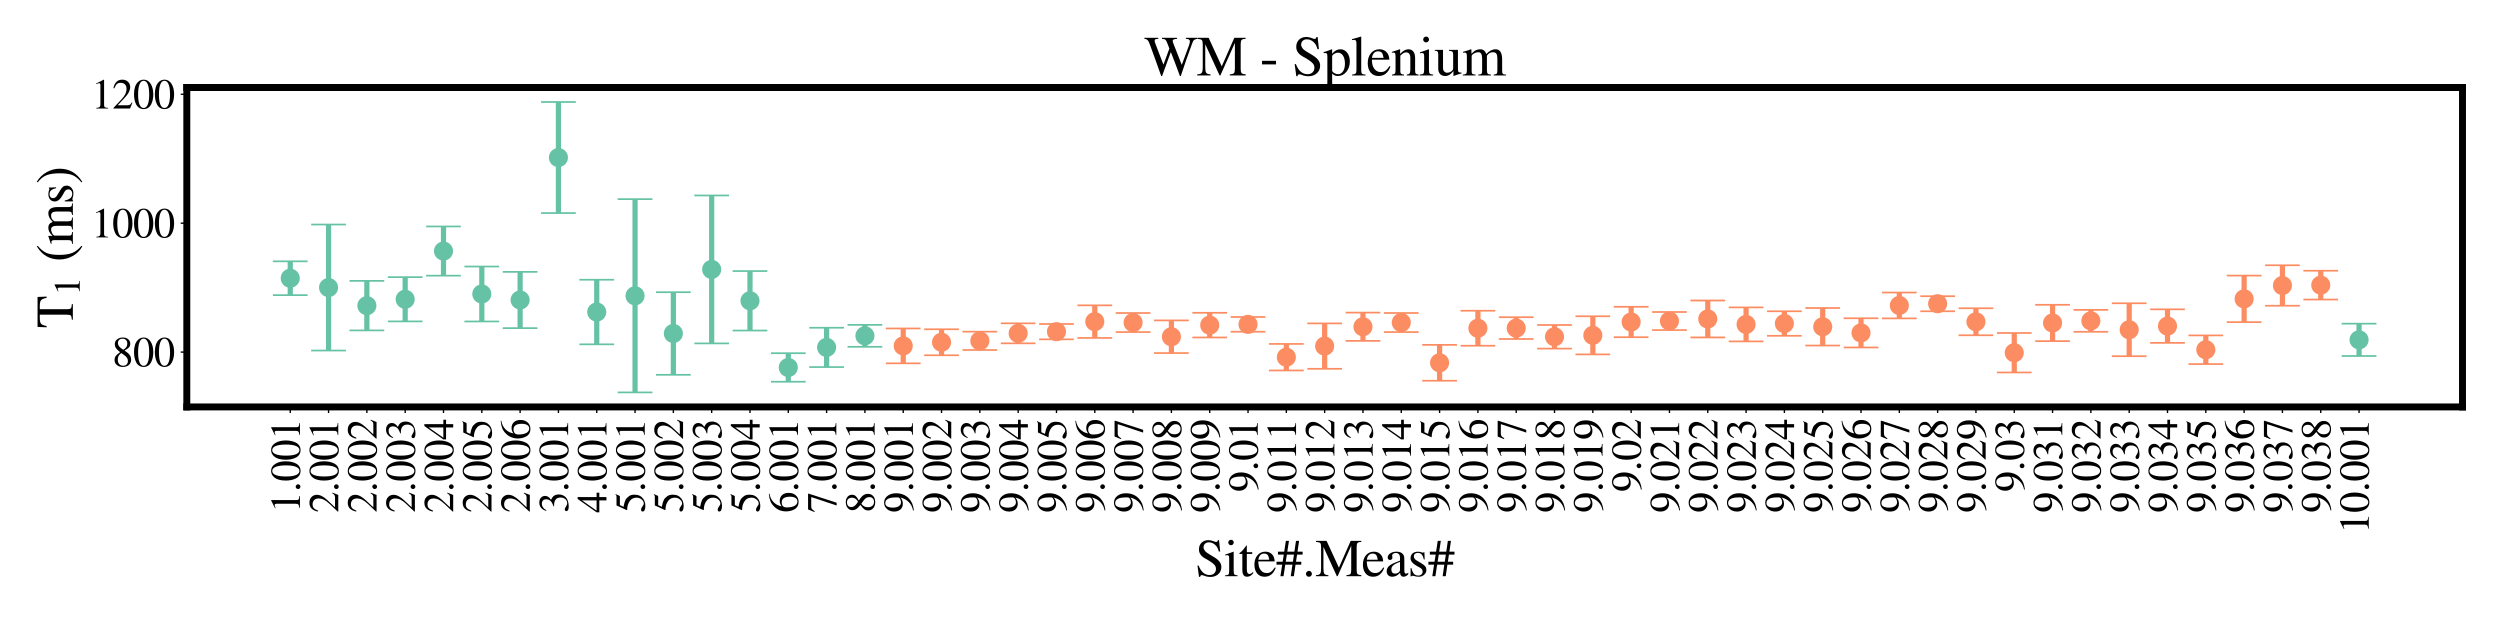 <?xml version="1.0" encoding="utf-8" standalone="no"?>
<!DOCTYPE svg PUBLIC "-//W3C//DTD SVG 1.1//EN"
  "http://www.w3.org/Graphics/SVG/1.1/DTD/svg11.dtd">
<svg xmlns:xlink="http://www.w3.org/1999/xlink" width="1440pt" height="360pt" viewBox="0 0 1440 360" xmlns="http://www.w3.org/2000/svg" version="1.1">
 <defs>
  <style type="text/css">*{stroke-linejoin: round; stroke-linecap: butt}</style>
 </defs>
 <g id="figure_1">
  <g id="patch_1">
   <path d="M 0 360 
L 1440 360 
L 1440 0 
L 0 0 
z
" style="fill: #ffffff"/>
  </g>
  <g id="axes_1">
   <g id="patch_2">
    <path d="M 107.6 234.4 
L 1418.4 234.4 
L 1418.4 50.4 
L 107.6 50.4 
z
" style="fill: #ffffff"/>
   </g>
   <g id="matplotlib.axis_1">
    <g id="xtick_1">
     <g id="line2d_1">
      <defs>
       <path id="md6b7715516" d="M 0 0 
L 0 3.5 
" style="stroke: #000000; stroke-width: 0.8"/>
      </defs>
      <g>
       <use xlink:href="#md6b7715516" x="167.182" y="234.4" style="stroke: #000000; stroke-width: 0.8"/>
      </g>
     </g>
     <g id="text_1">
      <!-- 1.001 -->
      <g transform="translate(172.773 295.4) rotate(-90) scale(0.24 -0.24)">
       <defs>
        <path id="STIXGeneral-Regular-31" d="M 2522 0 
L 755 0 
L 755 96 
Q 1107 115 1235 227 
Q 1363 339 1363 608 
L 1363 3482 
Q 1363 3795 1171 3795 
Q 1082 3795 883 3718 
L 710 3654 
L 710 3744 
L 1856 4326 
L 1914 4307 
L 1914 486 
Q 1914 275 2042 185 
Q 2170 96 2522 96 
L 2522 0 
z
" transform="scale(0.016)"/>
        <path id="STIXGeneral-Regular-2e" d="M 1158 275 
Q 1158 134 1052 32 
Q 947 -70 800 -70 
Q 653 -70 550 32 
Q 448 134 448 281 
Q 448 429 553 534 
Q 659 640 806 640 
Q 947 640 1052 531 
Q 1158 422 1158 275 
z
" transform="scale(0.016)"/>
        <path id="STIXGeneral-Regular-30" d="M 3046 2112 
Q 3046 1683 2963 1302 
Q 2880 922 2717 602 
Q 2554 282 2266 96 
Q 1978 -90 1600 -90 
Q 1210 -90 915 108 
Q 621 307 461 640 
Q 301 973 227 1350 
Q 154 1728 154 2150 
Q 154 2746 301 3222 
Q 448 3699 790 4012 
Q 1133 4326 1626 4326 
Q 2253 4326 2649 3712 
Q 3046 3098 3046 2112 
z
M 2432 2080 
Q 2432 3091 2217 3625 
Q 2003 4160 1587 4160 
Q 1190 4160 979 3622 
Q 768 3085 768 2106 
Q 768 1120 979 598 
Q 1190 77 1600 77 
Q 2003 77 2217 598 
Q 2432 1120 2432 2080 
z
" transform="scale(0.016)"/>
       </defs>
       <use xlink:href="#STIXGeneral-Regular-31"/>
       <use xlink:href="#STIXGeneral-Regular-2e" x="50"/>
       <use xlink:href="#STIXGeneral-Regular-30" x="75"/>
       <use xlink:href="#STIXGeneral-Regular-30" x="125"/>
       <use xlink:href="#STIXGeneral-Regular-31" x="175"/>
      </g>
     </g>
    </g>
    <g id="xtick_2">
     <g id="line2d_2">
      <g>
       <use xlink:href="#md6b7715516" x="189.249" y="234.4" style="stroke: #000000; stroke-width: 0.8"/>
      </g>
     </g>
     <g id="text_2">
      <!-- 2.001 -->
      <g transform="translate(194.84 295.4) rotate(-90) scale(0.24 -0.24)">
       <defs>
        <path id="STIXGeneral-Regular-32" d="M 3034 877 
L 2688 0 
L 186 0 
L 186 77 
L 1325 1286 
Q 1773 1754 1965 2144 
Q 2157 2534 2157 2950 
Q 2157 3379 1920 3616 
Q 1683 3853 1267 3853 
Q 922 3853 720 3673 
Q 518 3494 326 3021 
L 192 3053 
Q 301 3648 630 3987 
Q 960 4326 1523 4326 
Q 2054 4326 2380 4006 
Q 2707 3686 2707 3200 
Q 2707 2477 1888 1613 
L 832 486 
L 2330 486 
Q 2541 486 2665 569 
Q 2790 653 2944 915 
L 3034 877 
z
" transform="scale(0.016)"/>
       </defs>
       <use xlink:href="#STIXGeneral-Regular-32"/>
       <use xlink:href="#STIXGeneral-Regular-2e" x="50"/>
       <use xlink:href="#STIXGeneral-Regular-30" x="75"/>
       <use xlink:href="#STIXGeneral-Regular-30" x="125"/>
       <use xlink:href="#STIXGeneral-Regular-31" x="175"/>
      </g>
     </g>
    </g>
    <g id="xtick_3">
     <g id="line2d_3">
      <g>
       <use xlink:href="#md6b7715516" x="211.316" y="234.4" style="stroke: #000000; stroke-width: 0.8"/>
      </g>
     </g>
     <g id="text_3">
      <!-- 2.002 -->
      <g transform="translate(216.908 295.4) rotate(-90) scale(0.24 -0.24)">
       <use xlink:href="#STIXGeneral-Regular-32"/>
       <use xlink:href="#STIXGeneral-Regular-2e" x="50"/>
       <use xlink:href="#STIXGeneral-Regular-30" x="75"/>
       <use xlink:href="#STIXGeneral-Regular-30" x="125"/>
       <use xlink:href="#STIXGeneral-Regular-32" x="175"/>
      </g>
     </g>
    </g>
    <g id="xtick_4">
     <g id="line2d_4">
      <g>
       <use xlink:href="#md6b7715516" x="233.384" y="234.4" style="stroke: #000000; stroke-width: 0.8"/>
      </g>
     </g>
     <g id="text_4">
      <!-- 2.003 -->
      <g transform="translate(238.975 295.4) rotate(-90) scale(0.24 -0.24)">
       <defs>
        <path id="STIXGeneral-Regular-33" d="M 390 3264 
L 288 3290 
Q 435 3770 748 4048 
Q 1062 4326 1542 4326 
Q 1990 4326 2265 4083 
Q 2541 3840 2541 3450 
Q 2541 2925 1946 2566 
Q 2298 2413 2477 2227 
Q 2758 1914 2758 1402 
Q 2758 890 2464 506 
Q 2246 211 1840 60 
Q 1434 -90 979 -90 
Q 262 -90 262 275 
Q 262 378 339 442 
Q 416 506 525 506 
Q 685 506 915 339 
Q 1197 141 1466 141 
Q 1818 141 2058 425 
Q 2298 710 2298 1120 
Q 2298 1856 1632 2048 
Q 1434 2112 979 2112 
L 979 2202 
Q 1338 2323 1517 2432 
Q 2035 2726 2035 3290 
Q 2035 3610 1852 3776 
Q 1670 3942 1344 3942 
Q 768 3942 390 3264 
z
" transform="scale(0.016)"/>
       </defs>
       <use xlink:href="#STIXGeneral-Regular-32"/>
       <use xlink:href="#STIXGeneral-Regular-2e" x="50"/>
       <use xlink:href="#STIXGeneral-Regular-30" x="75"/>
       <use xlink:href="#STIXGeneral-Regular-30" x="125"/>
       <use xlink:href="#STIXGeneral-Regular-33" x="175"/>
      </g>
     </g>
    </g>
    <g id="xtick_5">
     <g id="line2d_5">
      <g>
       <use xlink:href="#md6b7715516" x="255.451" y="234.4" style="stroke: #000000; stroke-width: 0.8"/>
      </g>
     </g>
     <g id="text_5">
      <!-- 2.004 -->
      <g transform="translate(261.042 295.4) rotate(-90) scale(0.24 -0.24)">
       <defs>
        <path id="STIXGeneral-Regular-34" d="M 3027 1069 
L 2368 1069 
L 2368 0 
L 1869 0 
L 1869 1069 
L 77 1069 
L 77 1478 
L 2086 4326 
L 2368 4326 
L 2368 1478 
L 3027 1478 
L 3027 1069 
z
M 1869 1478 
L 1869 3674 
L 333 1478 
L 1869 1478 
z
" transform="scale(0.016)"/>
       </defs>
       <use xlink:href="#STIXGeneral-Regular-32"/>
       <use xlink:href="#STIXGeneral-Regular-2e" x="50"/>
       <use xlink:href="#STIXGeneral-Regular-30" x="75"/>
       <use xlink:href="#STIXGeneral-Regular-30" x="125"/>
       <use xlink:href="#STIXGeneral-Regular-34" x="175"/>
      </g>
     </g>
    </g>
    <g id="xtick_6">
     <g id="line2d_6">
      <g>
       <use xlink:href="#md6b7715516" x="277.519" y="234.4" style="stroke: #000000; stroke-width: 0.8"/>
      </g>
     </g>
     <g id="text_6">
      <!-- 2.005 -->
      <g transform="translate(283.11 295.4) rotate(-90) scale(0.24 -0.24)">
       <defs>
        <path id="STIXGeneral-Regular-35" d="M 2803 4358 
L 2573 3814 
Q 2534 3731 2400 3731 
L 1158 3731 
L 902 3187 
Q 1606 3053 1920 2896 
Q 2234 2739 2502 2368 
Q 2726 2061 2726 1555 
Q 2726 1094 2576 780 
Q 2426 467 2099 224 
Q 1664 -90 1011 -90 
Q 646 -90 422 19 
Q 198 128 198 307 
Q 198 550 486 550 
Q 717 550 960 352 
Q 1210 147 1414 147 
Q 1747 147 2012 480 
Q 2278 813 2278 1229 
Q 2278 1843 1850 2189 
Q 1293 2637 486 2637 
Q 410 2637 410 2688 
L 416 2720 
L 1114 4237 
L 2438 4237 
Q 2547 4237 2608 4269 
Q 2669 4301 2746 4403 
L 2803 4358 
z
" transform="scale(0.016)"/>
       </defs>
       <use xlink:href="#STIXGeneral-Regular-32"/>
       <use xlink:href="#STIXGeneral-Regular-2e" x="50"/>
       <use xlink:href="#STIXGeneral-Regular-30" x="75"/>
       <use xlink:href="#STIXGeneral-Regular-30" x="125"/>
       <use xlink:href="#STIXGeneral-Regular-35" x="175"/>
      </g>
     </g>
    </g>
    <g id="xtick_7">
     <g id="line2d_7">
      <g>
       <use xlink:href="#md6b7715516" x="299.586" y="234.4" style="stroke: #000000; stroke-width: 0.8"/>
      </g>
     </g>
     <g id="text_7">
      <!-- 2.006 -->
      <g transform="translate(305.177 295.4) rotate(-90) scale(0.24 -0.24)">
       <defs>
        <path id="STIXGeneral-Regular-36" d="M 2854 4378 
L 2867 4275 
Q 2112 4154 1606 3664 
Q 1101 3174 973 2451 
Q 1344 2739 1786 2739 
Q 2349 2739 2672 2380 
Q 2995 2022 2995 1402 
Q 2995 774 2669 378 
Q 2291 -90 1651 -90 
Q 870 -90 518 557 
Q 218 1107 218 1786 
Q 218 2835 915 3552 
Q 1312 3962 1731 4131 
Q 2150 4301 2854 4378 
z
M 2419 1203 
Q 2419 2445 1555 2445 
Q 1235 2445 1024 2275 
Q 813 2106 813 1702 
Q 813 954 1046 522 
Q 1280 90 1722 90 
Q 2061 90 2240 394 
Q 2419 698 2419 1203 
z
" transform="scale(0.016)"/>
       </defs>
       <use xlink:href="#STIXGeneral-Regular-32"/>
       <use xlink:href="#STIXGeneral-Regular-2e" x="50"/>
       <use xlink:href="#STIXGeneral-Regular-30" x="75"/>
       <use xlink:href="#STIXGeneral-Regular-30" x="125"/>
       <use xlink:href="#STIXGeneral-Regular-36" x="175"/>
      </g>
     </g>
    </g>
    <g id="xtick_8">
     <g id="line2d_8">
      <g>
       <use xlink:href="#md6b7715516" x="321.653" y="234.4" style="stroke: #000000; stroke-width: 0.8"/>
      </g>
     </g>
     <g id="text_8">
      <!-- 3.001 -->
      <g transform="translate(327.244 295.4) rotate(-90) scale(0.24 -0.24)">
       <use xlink:href="#STIXGeneral-Regular-33"/>
       <use xlink:href="#STIXGeneral-Regular-2e" x="50"/>
       <use xlink:href="#STIXGeneral-Regular-30" x="75"/>
       <use xlink:href="#STIXGeneral-Regular-30" x="125"/>
       <use xlink:href="#STIXGeneral-Regular-31" x="175"/>
      </g>
     </g>
    </g>
    <g id="xtick_9">
     <g id="line2d_9">
      <g>
       <use xlink:href="#md6b7715516" x="343.721" y="234.4" style="stroke: #000000; stroke-width: 0.8"/>
      </g>
     </g>
     <g id="text_9">
      <!-- 4.001 -->
      <g transform="translate(349.312 295.4) rotate(-90) scale(0.24 -0.24)">
       <use xlink:href="#STIXGeneral-Regular-34"/>
       <use xlink:href="#STIXGeneral-Regular-2e" x="50"/>
       <use xlink:href="#STIXGeneral-Regular-30" x="75"/>
       <use xlink:href="#STIXGeneral-Regular-30" x="125"/>
       <use xlink:href="#STIXGeneral-Regular-31" x="175"/>
      </g>
     </g>
    </g>
    <g id="xtick_10">
     <g id="line2d_10">
      <g>
       <use xlink:href="#md6b7715516" x="365.788" y="234.4" style="stroke: #000000; stroke-width: 0.8"/>
      </g>
     </g>
     <g id="text_10">
      <!-- 5.001 -->
      <g transform="translate(371.379 295.4) rotate(-90) scale(0.24 -0.24)">
       <use xlink:href="#STIXGeneral-Regular-35"/>
       <use xlink:href="#STIXGeneral-Regular-2e" x="50"/>
       <use xlink:href="#STIXGeneral-Regular-30" x="75"/>
       <use xlink:href="#STIXGeneral-Regular-30" x="125"/>
       <use xlink:href="#STIXGeneral-Regular-31" x="175"/>
      </g>
     </g>
    </g>
    <g id="xtick_11">
     <g id="line2d_11">
      <g>
       <use xlink:href="#md6b7715516" x="387.855" y="234.4" style="stroke: #000000; stroke-width: 0.8"/>
      </g>
     </g>
     <g id="text_11">
      <!-- 5.002 -->
      <g transform="translate(393.446 295.4) rotate(-90) scale(0.24 -0.24)">
       <use xlink:href="#STIXGeneral-Regular-35"/>
       <use xlink:href="#STIXGeneral-Regular-2e" x="50"/>
       <use xlink:href="#STIXGeneral-Regular-30" x="75"/>
       <use xlink:href="#STIXGeneral-Regular-30" x="125"/>
       <use xlink:href="#STIXGeneral-Regular-32" x="175"/>
      </g>
     </g>
    </g>
    <g id="xtick_12">
     <g id="line2d_12">
      <g>
       <use xlink:href="#md6b7715516" x="409.923" y="234.4" style="stroke: #000000; stroke-width: 0.8"/>
      </g>
     </g>
     <g id="text_12">
      <!-- 5.003 -->
      <g transform="translate(415.514 295.4) rotate(-90) scale(0.24 -0.24)">
       <use xlink:href="#STIXGeneral-Regular-35"/>
       <use xlink:href="#STIXGeneral-Regular-2e" x="50"/>
       <use xlink:href="#STIXGeneral-Regular-30" x="75"/>
       <use xlink:href="#STIXGeneral-Regular-30" x="125"/>
       <use xlink:href="#STIXGeneral-Regular-33" x="175"/>
      </g>
     </g>
    </g>
    <g id="xtick_13">
     <g id="line2d_13">
      <g>
       <use xlink:href="#md6b7715516" x="431.99" y="234.4" style="stroke: #000000; stroke-width: 0.8"/>
      </g>
     </g>
     <g id="text_13">
      <!-- 5.004 -->
      <g transform="translate(437.581 295.4) rotate(-90) scale(0.24 -0.24)">
       <use xlink:href="#STIXGeneral-Regular-35"/>
       <use xlink:href="#STIXGeneral-Regular-2e" x="50"/>
       <use xlink:href="#STIXGeneral-Regular-30" x="75"/>
       <use xlink:href="#STIXGeneral-Regular-30" x="125"/>
       <use xlink:href="#STIXGeneral-Regular-34" x="175"/>
      </g>
     </g>
    </g>
    <g id="xtick_14">
     <g id="line2d_14">
      <g>
       <use xlink:href="#md6b7715516" x="454.057" y="234.4" style="stroke: #000000; stroke-width: 0.8"/>
      </g>
     </g>
     <g id="text_14">
      <!-- 6.001 -->
      <g transform="translate(459.648 295.4) rotate(-90) scale(0.24 -0.24)">
       <use xlink:href="#STIXGeneral-Regular-36"/>
       <use xlink:href="#STIXGeneral-Regular-2e" x="50"/>
       <use xlink:href="#STIXGeneral-Regular-30" x="75"/>
       <use xlink:href="#STIXGeneral-Regular-30" x="125"/>
       <use xlink:href="#STIXGeneral-Regular-31" x="175"/>
      </g>
     </g>
    </g>
    <g id="xtick_15">
     <g id="line2d_15">
      <g>
       <use xlink:href="#md6b7715516" x="476.125" y="234.4" style="stroke: #000000; stroke-width: 0.8"/>
      </g>
     </g>
     <g id="text_15">
      <!-- 7.001 -->
      <g transform="translate(481.716 295.4) rotate(-90) scale(0.24 -0.24)">
       <defs>
        <path id="STIXGeneral-Regular-37" d="M 2874 4134 
L 1517 -51 
L 1101 -51 
L 2368 3763 
L 992 3763 
Q 717 3763 582 3667 
Q 448 3571 243 3238 
L 128 3296 
L 512 4237 
L 2874 4237 
L 2874 4134 
z
" transform="scale(0.016)"/>
       </defs>
       <use xlink:href="#STIXGeneral-Regular-37"/>
       <use xlink:href="#STIXGeneral-Regular-2e" x="50"/>
       <use xlink:href="#STIXGeneral-Regular-30" x="75"/>
       <use xlink:href="#STIXGeneral-Regular-30" x="125"/>
       <use xlink:href="#STIXGeneral-Regular-31" x="175"/>
      </g>
     </g>
    </g>
    <g id="xtick_16">
     <g id="line2d_16">
      <g>
       <use xlink:href="#md6b7715516" x="498.192" y="234.4" style="stroke: #000000; stroke-width: 0.8"/>
      </g>
     </g>
     <g id="text_16">
      <!-- 8.001 -->
      <g transform="translate(503.783 295.4) rotate(-90) scale(0.24 -0.24)">
       <defs>
        <path id="STIXGeneral-Regular-38" d="M 2848 992 
Q 2848 499 2505 204 
Q 2163 -90 1587 -90 
Q 1050 -90 704 204 
Q 358 499 358 954 
Q 358 1293 524 1533 
Q 691 1773 1190 2125 
Q 710 2522 553 2765 
Q 397 3008 397 3328 
Q 397 3782 745 4054 
Q 1094 4326 1638 4326 
Q 2106 4326 2410 4060 
Q 2714 3795 2714 3411 
Q 2714 3059 2531 2848 
Q 2349 2637 1856 2374 
Q 2432 1990 2640 1689 
Q 2848 1389 2848 992 
z
M 2272 3411 
Q 2272 3744 2086 3945 
Q 1901 4147 1574 4147 
Q 1248 4147 1059 3977 
Q 870 3808 870 3513 
Q 870 3219 1059 2979 
Q 1248 2739 1670 2490 
Q 1997 2682 2134 2896 
Q 2272 3110 2272 3411 
z
M 1734 1741 
L 1357 1997 
Q 1075 1766 960 1545 
Q 845 1325 845 1011 
Q 845 576 1065 333 
Q 1286 90 1658 90 
Q 1971 90 2166 285 
Q 2362 480 2362 794 
Q 2362 1082 2214 1299 
Q 2067 1517 1734 1741 
z
" transform="scale(0.016)"/>
       </defs>
       <use xlink:href="#STIXGeneral-Regular-38"/>
       <use xlink:href="#STIXGeneral-Regular-2e" x="50"/>
       <use xlink:href="#STIXGeneral-Regular-30" x="75"/>
       <use xlink:href="#STIXGeneral-Regular-30" x="125"/>
       <use xlink:href="#STIXGeneral-Regular-31" x="175"/>
      </g>
     </g>
    </g>
    <g id="xtick_17">
     <g id="line2d_17">
      <g>
       <use xlink:href="#md6b7715516" x="520.259" y="234.4" style="stroke: #000000; stroke-width: 0.8"/>
      </g>
     </g>
     <g id="text_17">
      <!-- 9.001 -->
      <g transform="translate(525.851 295.4) rotate(-90) scale(0.24 -0.24)">
       <defs>
        <path id="STIXGeneral-Regular-39" d="M 378 -141 
L 358 -13 
Q 1094 115 1603 608 
Q 2112 1101 2304 1882 
Q 1933 1517 1344 1517 
Q 826 1517 509 1875 
Q 192 2234 192 2816 
Q 192 3462 573 3894 
Q 954 4326 1523 4326 
Q 2131 4326 2528 3840 
Q 2938 3328 2938 2522 
Q 2938 1958 2742 1462 
Q 2547 966 2170 621 
Q 1773 262 1395 105 
Q 1018 -51 378 -141 
z
M 2317 2272 
L 2317 2522 
Q 2317 4147 1472 4147 
Q 1171 4147 1005 3930 
Q 909 3802 845 3546 
Q 781 3290 781 3034 
Q 781 2464 995 2128 
Q 1210 1792 1568 1792 
Q 1824 1792 2070 1917 
Q 2317 2042 2317 2272 
z
" transform="scale(0.016)"/>
       </defs>
       <use xlink:href="#STIXGeneral-Regular-39"/>
       <use xlink:href="#STIXGeneral-Regular-2e" x="50"/>
       <use xlink:href="#STIXGeneral-Regular-30" x="75"/>
       <use xlink:href="#STIXGeneral-Regular-30" x="125"/>
       <use xlink:href="#STIXGeneral-Regular-31" x="175"/>
      </g>
     </g>
    </g>
    <g id="xtick_18">
     <g id="line2d_18">
      <g>
       <use xlink:href="#md6b7715516" x="542.327" y="234.4" style="stroke: #000000; stroke-width: 0.8"/>
      </g>
     </g>
     <g id="text_18">
      <!-- 9.002 -->
      <g transform="translate(547.918 295.4) rotate(-90) scale(0.24 -0.24)">
       <use xlink:href="#STIXGeneral-Regular-39"/>
       <use xlink:href="#STIXGeneral-Regular-2e" x="50"/>
       <use xlink:href="#STIXGeneral-Regular-30" x="75"/>
       <use xlink:href="#STIXGeneral-Regular-30" x="125"/>
       <use xlink:href="#STIXGeneral-Regular-32" x="175"/>
      </g>
     </g>
    </g>
    <g id="xtick_19">
     <g id="line2d_19">
      <g>
       <use xlink:href="#md6b7715516" x="564.394" y="234.4" style="stroke: #000000; stroke-width: 0.8"/>
      </g>
     </g>
     <g id="text_19">
      <!-- 9.003 -->
      <g transform="translate(569.985 295.4) rotate(-90) scale(0.24 -0.24)">
       <use xlink:href="#STIXGeneral-Regular-39"/>
       <use xlink:href="#STIXGeneral-Regular-2e" x="50"/>
       <use xlink:href="#STIXGeneral-Regular-30" x="75"/>
       <use xlink:href="#STIXGeneral-Regular-30" x="125"/>
       <use xlink:href="#STIXGeneral-Regular-33" x="175"/>
      </g>
     </g>
    </g>
    <g id="xtick_20">
     <g id="line2d_20">
      <g>
       <use xlink:href="#md6b7715516" x="586.461" y="234.4" style="stroke: #000000; stroke-width: 0.8"/>
      </g>
     </g>
     <g id="text_20">
      <!-- 9.004 -->
      <g transform="translate(592.053 295.4) rotate(-90) scale(0.24 -0.24)">
       <use xlink:href="#STIXGeneral-Regular-39"/>
       <use xlink:href="#STIXGeneral-Regular-2e" x="50"/>
       <use xlink:href="#STIXGeneral-Regular-30" x="75"/>
       <use xlink:href="#STIXGeneral-Regular-30" x="125"/>
       <use xlink:href="#STIXGeneral-Regular-34" x="175"/>
      </g>
     </g>
    </g>
    <g id="xtick_21">
     <g id="line2d_21">
      <g>
       <use xlink:href="#md6b7715516" x="608.529" y="234.4" style="stroke: #000000; stroke-width: 0.8"/>
      </g>
     </g>
     <g id="text_21">
      <!-- 9.005 -->
      <g transform="translate(614.12 295.4) rotate(-90) scale(0.24 -0.24)">
       <use xlink:href="#STIXGeneral-Regular-39"/>
       <use xlink:href="#STIXGeneral-Regular-2e" x="50"/>
       <use xlink:href="#STIXGeneral-Regular-30" x="75"/>
       <use xlink:href="#STIXGeneral-Regular-30" x="125"/>
       <use xlink:href="#STIXGeneral-Regular-35" x="175"/>
      </g>
     </g>
    </g>
    <g id="xtick_22">
     <g id="line2d_22">
      <g>
       <use xlink:href="#md6b7715516" x="630.596" y="234.4" style="stroke: #000000; stroke-width: 0.8"/>
      </g>
     </g>
     <g id="text_22">
      <!-- 9.006 -->
      <g transform="translate(636.187 295.4) rotate(-90) scale(0.24 -0.24)">
       <use xlink:href="#STIXGeneral-Regular-39"/>
       <use xlink:href="#STIXGeneral-Regular-2e" x="50"/>
       <use xlink:href="#STIXGeneral-Regular-30" x="75"/>
       <use xlink:href="#STIXGeneral-Regular-30" x="125"/>
       <use xlink:href="#STIXGeneral-Regular-36" x="175"/>
      </g>
     </g>
    </g>
    <g id="xtick_23">
     <g id="line2d_23">
      <g>
       <use xlink:href="#md6b7715516" x="652.663" y="234.4" style="stroke: #000000; stroke-width: 0.8"/>
      </g>
     </g>
     <g id="text_23">
      <!-- 9.007 -->
      <g transform="translate(658.255 295.4) rotate(-90) scale(0.24 -0.24)">
       <use xlink:href="#STIXGeneral-Regular-39"/>
       <use xlink:href="#STIXGeneral-Regular-2e" x="50"/>
       <use xlink:href="#STIXGeneral-Regular-30" x="75"/>
       <use xlink:href="#STIXGeneral-Regular-30" x="125"/>
       <use xlink:href="#STIXGeneral-Regular-37" x="175"/>
      </g>
     </g>
    </g>
    <g id="xtick_24">
     <g id="line2d_24">
      <g>
       <use xlink:href="#md6b7715516" x="674.731" y="234.4" style="stroke: #000000; stroke-width: 0.8"/>
      </g>
     </g>
     <g id="text_24">
      <!-- 9.008 -->
      <g transform="translate(680.322 295.4) rotate(-90) scale(0.24 -0.24)">
       <use xlink:href="#STIXGeneral-Regular-39"/>
       <use xlink:href="#STIXGeneral-Regular-2e" x="50"/>
       <use xlink:href="#STIXGeneral-Regular-30" x="75"/>
       <use xlink:href="#STIXGeneral-Regular-30" x="125"/>
       <use xlink:href="#STIXGeneral-Regular-38" x="175"/>
      </g>
     </g>
    </g>
    <g id="xtick_25">
     <g id="line2d_25">
      <g>
       <use xlink:href="#md6b7715516" x="696.798" y="234.4" style="stroke: #000000; stroke-width: 0.8"/>
      </g>
     </g>
     <g id="text_25">
      <!-- 9.009 -->
      <g transform="translate(702.389 295.4) rotate(-90) scale(0.24 -0.24)">
       <use xlink:href="#STIXGeneral-Regular-39"/>
       <use xlink:href="#STIXGeneral-Regular-2e" x="50"/>
       <use xlink:href="#STIXGeneral-Regular-30" x="75"/>
       <use xlink:href="#STIXGeneral-Regular-30" x="125"/>
       <use xlink:href="#STIXGeneral-Regular-39" x="175"/>
      </g>
     </g>
    </g>
    <g id="xtick_26">
     <g id="line2d_26">
      <g>
       <use xlink:href="#md6b7715516" x="718.865" y="234.4" style="stroke: #000000; stroke-width: 0.8"/>
      </g>
     </g>
     <g id="text_26">
      <!-- 9.01 -->
      <g transform="translate(724.457 283.4) rotate(-90) scale(0.24 -0.24)">
       <use xlink:href="#STIXGeneral-Regular-39"/>
       <use xlink:href="#STIXGeneral-Regular-2e" x="50"/>
       <use xlink:href="#STIXGeneral-Regular-30" x="75"/>
       <use xlink:href="#STIXGeneral-Regular-31" x="125"/>
      </g>
     </g>
    </g>
    <g id="xtick_27">
     <g id="line2d_27">
      <g>
       <use xlink:href="#md6b7715516" x="740.933" y="234.4" style="stroke: #000000; stroke-width: 0.8"/>
      </g>
     </g>
     <g id="text_27">
      <!-- 9.011 -->
      <g transform="translate(746.524 295.4) rotate(-90) scale(0.24 -0.24)">
       <use xlink:href="#STIXGeneral-Regular-39"/>
       <use xlink:href="#STIXGeneral-Regular-2e" x="50"/>
       <use xlink:href="#STIXGeneral-Regular-30" x="75"/>
       <use xlink:href="#STIXGeneral-Regular-31" x="125"/>
       <use xlink:href="#STIXGeneral-Regular-31" x="175"/>
      </g>
     </g>
    </g>
    <g id="xtick_28">
     <g id="line2d_28">
      <g>
       <use xlink:href="#md6b7715516" x="763" y="234.4" style="stroke: #000000; stroke-width: 0.8"/>
      </g>
     </g>
     <g id="text_28">
      <!-- 9.012 -->
      <g transform="translate(768.591 295.4) rotate(-90) scale(0.24 -0.24)">
       <use xlink:href="#STIXGeneral-Regular-39"/>
       <use xlink:href="#STIXGeneral-Regular-2e" x="50"/>
       <use xlink:href="#STIXGeneral-Regular-30" x="75"/>
       <use xlink:href="#STIXGeneral-Regular-31" x="125"/>
       <use xlink:href="#STIXGeneral-Regular-32" x="175"/>
      </g>
     </g>
    </g>
    <g id="xtick_29">
     <g id="line2d_29">
      <g>
       <use xlink:href="#md6b7715516" x="785.067" y="234.4" style="stroke: #000000; stroke-width: 0.8"/>
      </g>
     </g>
     <g id="text_29">
      <!-- 9.013 -->
      <g transform="translate(790.659 295.4) rotate(-90) scale(0.24 -0.24)">
       <use xlink:href="#STIXGeneral-Regular-39"/>
       <use xlink:href="#STIXGeneral-Regular-2e" x="50"/>
       <use xlink:href="#STIXGeneral-Regular-30" x="75"/>
       <use xlink:href="#STIXGeneral-Regular-31" x="125"/>
       <use xlink:href="#STIXGeneral-Regular-33" x="175"/>
      </g>
     </g>
    </g>
    <g id="xtick_30">
     <g id="line2d_30">
      <g>
       <use xlink:href="#md6b7715516" x="807.135" y="234.4" style="stroke: #000000; stroke-width: 0.8"/>
      </g>
     </g>
     <g id="text_30">
      <!-- 9.014 -->
      <g transform="translate(812.726 295.4) rotate(-90) scale(0.24 -0.24)">
       <use xlink:href="#STIXGeneral-Regular-39"/>
       <use xlink:href="#STIXGeneral-Regular-2e" x="50"/>
       <use xlink:href="#STIXGeneral-Regular-30" x="75"/>
       <use xlink:href="#STIXGeneral-Regular-31" x="125"/>
       <use xlink:href="#STIXGeneral-Regular-34" x="175"/>
      </g>
     </g>
    </g>
    <g id="xtick_31">
     <g id="line2d_31">
      <g>
       <use xlink:href="#md6b7715516" x="829.202" y="234.4" style="stroke: #000000; stroke-width: 0.8"/>
      </g>
     </g>
     <g id="text_31">
      <!-- 9.015 -->
      <g transform="translate(834.793 295.4) rotate(-90) scale(0.24 -0.24)">
       <use xlink:href="#STIXGeneral-Regular-39"/>
       <use xlink:href="#STIXGeneral-Regular-2e" x="50"/>
       <use xlink:href="#STIXGeneral-Regular-30" x="75"/>
       <use xlink:href="#STIXGeneral-Regular-31" x="125"/>
       <use xlink:href="#STIXGeneral-Regular-35" x="175"/>
      </g>
     </g>
    </g>
    <g id="xtick_32">
     <g id="line2d_32">
      <g>
       <use xlink:href="#md6b7715516" x="851.269" y="234.4" style="stroke: #000000; stroke-width: 0.8"/>
      </g>
     </g>
     <g id="text_32">
      <!-- 9.016 -->
      <g transform="translate(856.861 295.4) rotate(-90) scale(0.24 -0.24)">
       <use xlink:href="#STIXGeneral-Regular-39"/>
       <use xlink:href="#STIXGeneral-Regular-2e" x="50"/>
       <use xlink:href="#STIXGeneral-Regular-30" x="75"/>
       <use xlink:href="#STIXGeneral-Regular-31" x="125"/>
       <use xlink:href="#STIXGeneral-Regular-36" x="175"/>
      </g>
     </g>
    </g>
    <g id="xtick_33">
     <g id="line2d_33">
      <g>
       <use xlink:href="#md6b7715516" x="873.337" y="234.4" style="stroke: #000000; stroke-width: 0.8"/>
      </g>
     </g>
     <g id="text_33">
      <!-- 9.017 -->
      <g transform="translate(878.928 295.4) rotate(-90) scale(0.24 -0.24)">
       <use xlink:href="#STIXGeneral-Regular-39"/>
       <use xlink:href="#STIXGeneral-Regular-2e" x="50"/>
       <use xlink:href="#STIXGeneral-Regular-30" x="75"/>
       <use xlink:href="#STIXGeneral-Regular-31" x="125"/>
       <use xlink:href="#STIXGeneral-Regular-37" x="175"/>
      </g>
     </g>
    </g>
    <g id="xtick_34">
     <g id="line2d_34">
      <g>
       <use xlink:href="#md6b7715516" x="895.404" y="234.4" style="stroke: #000000; stroke-width: 0.8"/>
      </g>
     </g>
     <g id="text_34">
      <!-- 9.018 -->
      <g transform="translate(900.995 295.4) rotate(-90) scale(0.24 -0.24)">
       <use xlink:href="#STIXGeneral-Regular-39"/>
       <use xlink:href="#STIXGeneral-Regular-2e" x="50"/>
       <use xlink:href="#STIXGeneral-Regular-30" x="75"/>
       <use xlink:href="#STIXGeneral-Regular-31" x="125"/>
       <use xlink:href="#STIXGeneral-Regular-38" x="175"/>
      </g>
     </g>
    </g>
    <g id="xtick_35">
     <g id="line2d_35">
      <g>
       <use xlink:href="#md6b7715516" x="917.471" y="234.4" style="stroke: #000000; stroke-width: 0.8"/>
      </g>
     </g>
     <g id="text_35">
      <!-- 9.019 -->
      <g transform="translate(923.063 295.4) rotate(-90) scale(0.24 -0.24)">
       <use xlink:href="#STIXGeneral-Regular-39"/>
       <use xlink:href="#STIXGeneral-Regular-2e" x="50"/>
       <use xlink:href="#STIXGeneral-Regular-30" x="75"/>
       <use xlink:href="#STIXGeneral-Regular-31" x="125"/>
       <use xlink:href="#STIXGeneral-Regular-39" x="175"/>
      </g>
     </g>
    </g>
    <g id="xtick_36">
     <g id="line2d_36">
      <g>
       <use xlink:href="#md6b7715516" x="939.539" y="234.4" style="stroke: #000000; stroke-width: 0.8"/>
      </g>
     </g>
     <g id="text_36">
      <!-- 9.02 -->
      <g transform="translate(945.13 283.4) rotate(-90) scale(0.24 -0.24)">
       <use xlink:href="#STIXGeneral-Regular-39"/>
       <use xlink:href="#STIXGeneral-Regular-2e" x="50"/>
       <use xlink:href="#STIXGeneral-Regular-30" x="75"/>
       <use xlink:href="#STIXGeneral-Regular-32" x="125"/>
      </g>
     </g>
    </g>
    <g id="xtick_37">
     <g id="line2d_37">
      <g>
       <use xlink:href="#md6b7715516" x="961.606" y="234.4" style="stroke: #000000; stroke-width: 0.8"/>
      </g>
     </g>
     <g id="text_37">
      <!-- 9.021 -->
      <g transform="translate(967.197 295.4) rotate(-90) scale(0.24 -0.24)">
       <use xlink:href="#STIXGeneral-Regular-39"/>
       <use xlink:href="#STIXGeneral-Regular-2e" x="50"/>
       <use xlink:href="#STIXGeneral-Regular-30" x="75"/>
       <use xlink:href="#STIXGeneral-Regular-32" x="125"/>
       <use xlink:href="#STIXGeneral-Regular-31" x="175"/>
      </g>
     </g>
    </g>
    <g id="xtick_38">
     <g id="line2d_38">
      <g>
       <use xlink:href="#md6b7715516" x="983.673" y="234.4" style="stroke: #000000; stroke-width: 0.8"/>
      </g>
     </g>
     <g id="text_38">
      <!-- 9.022 -->
      <g transform="translate(989.265 295.4) rotate(-90) scale(0.24 -0.24)">
       <use xlink:href="#STIXGeneral-Regular-39"/>
       <use xlink:href="#STIXGeneral-Regular-2e" x="50"/>
       <use xlink:href="#STIXGeneral-Regular-30" x="75"/>
       <use xlink:href="#STIXGeneral-Regular-32" x="125"/>
       <use xlink:href="#STIXGeneral-Regular-32" x="175"/>
      </g>
     </g>
    </g>
    <g id="xtick_39">
     <g id="line2d_39">
      <g>
       <use xlink:href="#md6b7715516" x="1005.741" y="234.4" style="stroke: #000000; stroke-width: 0.8"/>
      </g>
     </g>
     <g id="text_39">
      <!-- 9.023 -->
      <g transform="translate(1011.332 295.4) rotate(-90) scale(0.24 -0.24)">
       <use xlink:href="#STIXGeneral-Regular-39"/>
       <use xlink:href="#STIXGeneral-Regular-2e" x="50"/>
       <use xlink:href="#STIXGeneral-Regular-30" x="75"/>
       <use xlink:href="#STIXGeneral-Regular-32" x="125"/>
       <use xlink:href="#STIXGeneral-Regular-33" x="175"/>
      </g>
     </g>
    </g>
    <g id="xtick_40">
     <g id="line2d_40">
      <g>
       <use xlink:href="#md6b7715516" x="1027.808" y="234.4" style="stroke: #000000; stroke-width: 0.8"/>
      </g>
     </g>
     <g id="text_40">
      <!-- 9.024 -->
      <g transform="translate(1033.399 295.4) rotate(-90) scale(0.24 -0.24)">
       <use xlink:href="#STIXGeneral-Regular-39"/>
       <use xlink:href="#STIXGeneral-Regular-2e" x="50"/>
       <use xlink:href="#STIXGeneral-Regular-30" x="75"/>
       <use xlink:href="#STIXGeneral-Regular-32" x="125"/>
       <use xlink:href="#STIXGeneral-Regular-34" x="175"/>
      </g>
     </g>
    </g>
    <g id="xtick_41">
     <g id="line2d_41">
      <g>
       <use xlink:href="#md6b7715516" x="1049.875" y="234.4" style="stroke: #000000; stroke-width: 0.8"/>
      </g>
     </g>
     <g id="text_41">
      <!-- 9.025 -->
      <g transform="translate(1055.467 295.4) rotate(-90) scale(0.24 -0.24)">
       <use xlink:href="#STIXGeneral-Regular-39"/>
       <use xlink:href="#STIXGeneral-Regular-2e" x="50"/>
       <use xlink:href="#STIXGeneral-Regular-30" x="75"/>
       <use xlink:href="#STIXGeneral-Regular-32" x="125"/>
       <use xlink:href="#STIXGeneral-Regular-35" x="175"/>
      </g>
     </g>
    </g>
    <g id="xtick_42">
     <g id="line2d_42">
      <g>
       <use xlink:href="#md6b7715516" x="1071.943" y="234.4" style="stroke: #000000; stroke-width: 0.8"/>
      </g>
     </g>
     <g id="text_42">
      <!-- 9.026 -->
      <g transform="translate(1077.534 295.4) rotate(-90) scale(0.24 -0.24)">
       <use xlink:href="#STIXGeneral-Regular-39"/>
       <use xlink:href="#STIXGeneral-Regular-2e" x="50"/>
       <use xlink:href="#STIXGeneral-Regular-30" x="75"/>
       <use xlink:href="#STIXGeneral-Regular-32" x="125"/>
       <use xlink:href="#STIXGeneral-Regular-36" x="175"/>
      </g>
     </g>
    </g>
    <g id="xtick_43">
     <g id="line2d_43">
      <g>
       <use xlink:href="#md6b7715516" x="1094.01" y="234.4" style="stroke: #000000; stroke-width: 0.8"/>
      </g>
     </g>
     <g id="text_43">
      <!-- 9.027 -->
      <g transform="translate(1099.601 295.4) rotate(-90) scale(0.24 -0.24)">
       <use xlink:href="#STIXGeneral-Regular-39"/>
       <use xlink:href="#STIXGeneral-Regular-2e" x="50"/>
       <use xlink:href="#STIXGeneral-Regular-30" x="75"/>
       <use xlink:href="#STIXGeneral-Regular-32" x="125"/>
       <use xlink:href="#STIXGeneral-Regular-37" x="175"/>
      </g>
     </g>
    </g>
    <g id="xtick_44">
     <g id="line2d_44">
      <g>
       <use xlink:href="#md6b7715516" x="1116.077" y="234.4" style="stroke: #000000; stroke-width: 0.8"/>
      </g>
     </g>
     <g id="text_44">
      <!-- 9.028 -->
      <g transform="translate(1121.669 295.4) rotate(-90) scale(0.24 -0.24)">
       <use xlink:href="#STIXGeneral-Regular-39"/>
       <use xlink:href="#STIXGeneral-Regular-2e" x="50"/>
       <use xlink:href="#STIXGeneral-Regular-30" x="75"/>
       <use xlink:href="#STIXGeneral-Regular-32" x="125"/>
       <use xlink:href="#STIXGeneral-Regular-38" x="175"/>
      </g>
     </g>
    </g>
    <g id="xtick_45">
     <g id="line2d_45">
      <g>
       <use xlink:href="#md6b7715516" x="1138.145" y="234.4" style="stroke: #000000; stroke-width: 0.8"/>
      </g>
     </g>
     <g id="text_45">
      <!-- 9.029 -->
      <g transform="translate(1143.736 295.4) rotate(-90) scale(0.24 -0.24)">
       <use xlink:href="#STIXGeneral-Regular-39"/>
       <use xlink:href="#STIXGeneral-Regular-2e" x="50"/>
       <use xlink:href="#STIXGeneral-Regular-30" x="75"/>
       <use xlink:href="#STIXGeneral-Regular-32" x="125"/>
       <use xlink:href="#STIXGeneral-Regular-39" x="175"/>
      </g>
     </g>
    </g>
    <g id="xtick_46">
     <g id="line2d_46">
      <g>
       <use xlink:href="#md6b7715516" x="1160.212" y="234.4" style="stroke: #000000; stroke-width: 0.8"/>
      </g>
     </g>
     <g id="text_46">
      <!-- 9.03 -->
      <g transform="translate(1165.803 283.4) rotate(-90) scale(0.24 -0.24)">
       <use xlink:href="#STIXGeneral-Regular-39"/>
       <use xlink:href="#STIXGeneral-Regular-2e" x="50"/>
       <use xlink:href="#STIXGeneral-Regular-30" x="75"/>
       <use xlink:href="#STIXGeneral-Regular-33" x="125"/>
      </g>
     </g>
    </g>
    <g id="xtick_47">
     <g id="line2d_47">
      <g>
       <use xlink:href="#md6b7715516" x="1182.279" y="234.4" style="stroke: #000000; stroke-width: 0.8"/>
      </g>
     </g>
     <g id="text_47">
      <!-- 9.031 -->
      <g transform="translate(1187.871 295.4) rotate(-90) scale(0.24 -0.24)">
       <use xlink:href="#STIXGeneral-Regular-39"/>
       <use xlink:href="#STIXGeneral-Regular-2e" x="50"/>
       <use xlink:href="#STIXGeneral-Regular-30" x="75"/>
       <use xlink:href="#STIXGeneral-Regular-33" x="125"/>
       <use xlink:href="#STIXGeneral-Regular-31" x="175"/>
      </g>
     </g>
    </g>
    <g id="xtick_48">
     <g id="line2d_48">
      <g>
       <use xlink:href="#md6b7715516" x="1204.347" y="234.4" style="stroke: #000000; stroke-width: 0.8"/>
      </g>
     </g>
     <g id="text_48">
      <!-- 9.032 -->
      <g transform="translate(1209.938 295.4) rotate(-90) scale(0.24 -0.24)">
       <use xlink:href="#STIXGeneral-Regular-39"/>
       <use xlink:href="#STIXGeneral-Regular-2e" x="50"/>
       <use xlink:href="#STIXGeneral-Regular-30" x="75"/>
       <use xlink:href="#STIXGeneral-Regular-33" x="125"/>
       <use xlink:href="#STIXGeneral-Regular-32" x="175"/>
      </g>
     </g>
    </g>
    <g id="xtick_49">
     <g id="line2d_49">
      <g>
       <use xlink:href="#md6b7715516" x="1226.414" y="234.4" style="stroke: #000000; stroke-width: 0.8"/>
      </g>
     </g>
     <g id="text_49">
      <!-- 9.033 -->
      <g transform="translate(1232.005 295.4) rotate(-90) scale(0.24 -0.24)">
       <use xlink:href="#STIXGeneral-Regular-39"/>
       <use xlink:href="#STIXGeneral-Regular-2e" x="50"/>
       <use xlink:href="#STIXGeneral-Regular-30" x="75"/>
       <use xlink:href="#STIXGeneral-Regular-33" x="125"/>
       <use xlink:href="#STIXGeneral-Regular-33" x="175"/>
      </g>
     </g>
    </g>
    <g id="xtick_50">
     <g id="line2d_50">
      <g>
       <use xlink:href="#md6b7715516" x="1248.481" y="234.4" style="stroke: #000000; stroke-width: 0.8"/>
      </g>
     </g>
     <g id="text_50">
      <!-- 9.034 -->
      <g transform="translate(1254.073 295.4) rotate(-90) scale(0.24 -0.24)">
       <use xlink:href="#STIXGeneral-Regular-39"/>
       <use xlink:href="#STIXGeneral-Regular-2e" x="50"/>
       <use xlink:href="#STIXGeneral-Regular-30" x="75"/>
       <use xlink:href="#STIXGeneral-Regular-33" x="125"/>
       <use xlink:href="#STIXGeneral-Regular-34" x="175"/>
      </g>
     </g>
    </g>
    <g id="xtick_51">
     <g id="line2d_51">
      <g>
       <use xlink:href="#md6b7715516" x="1270.549" y="234.4" style="stroke: #000000; stroke-width: 0.8"/>
      </g>
     </g>
     <g id="text_51">
      <!-- 9.035 -->
      <g transform="translate(1276.14 295.4) rotate(-90) scale(0.24 -0.24)">
       <use xlink:href="#STIXGeneral-Regular-39"/>
       <use xlink:href="#STIXGeneral-Regular-2e" x="50"/>
       <use xlink:href="#STIXGeneral-Regular-30" x="75"/>
       <use xlink:href="#STIXGeneral-Regular-33" x="125"/>
       <use xlink:href="#STIXGeneral-Regular-35" x="175"/>
      </g>
     </g>
    </g>
    <g id="xtick_52">
     <g id="line2d_52">
      <g>
       <use xlink:href="#md6b7715516" x="1292.616" y="234.4" style="stroke: #000000; stroke-width: 0.8"/>
      </g>
     </g>
     <g id="text_52">
      <!-- 9.036 -->
      <g transform="translate(1298.207 295.4) rotate(-90) scale(0.24 -0.24)">
       <use xlink:href="#STIXGeneral-Regular-39"/>
       <use xlink:href="#STIXGeneral-Regular-2e" x="50"/>
       <use xlink:href="#STIXGeneral-Regular-30" x="75"/>
       <use xlink:href="#STIXGeneral-Regular-33" x="125"/>
       <use xlink:href="#STIXGeneral-Regular-36" x="175"/>
      </g>
     </g>
    </g>
    <g id="xtick_53">
     <g id="line2d_53">
      <g>
       <use xlink:href="#md6b7715516" x="1314.684" y="234.4" style="stroke: #000000; stroke-width: 0.8"/>
      </g>
     </g>
     <g id="text_53">
      <!-- 9.037 -->
      <g transform="translate(1320.275 295.4) rotate(-90) scale(0.24 -0.24)">
       <use xlink:href="#STIXGeneral-Regular-39"/>
       <use xlink:href="#STIXGeneral-Regular-2e" x="50"/>
       <use xlink:href="#STIXGeneral-Regular-30" x="75"/>
       <use xlink:href="#STIXGeneral-Regular-33" x="125"/>
       <use xlink:href="#STIXGeneral-Regular-37" x="175"/>
      </g>
     </g>
    </g>
    <g id="xtick_54">
     <g id="line2d_54">
      <g>
       <use xlink:href="#md6b7715516" x="1336.751" y="234.4" style="stroke: #000000; stroke-width: 0.8"/>
      </g>
     </g>
     <g id="text_54">
      <!-- 9.038 -->
      <g transform="translate(1342.342 295.4) rotate(-90) scale(0.24 -0.24)">
       <use xlink:href="#STIXGeneral-Regular-39"/>
       <use xlink:href="#STIXGeneral-Regular-2e" x="50"/>
       <use xlink:href="#STIXGeneral-Regular-30" x="75"/>
       <use xlink:href="#STIXGeneral-Regular-33" x="125"/>
       <use xlink:href="#STIXGeneral-Regular-38" x="175"/>
      </g>
     </g>
    </g>
    <g id="xtick_55">
     <g id="line2d_55">
      <g>
       <use xlink:href="#md6b7715516" x="1358.818" y="234.4" style="stroke: #000000; stroke-width: 0.8"/>
      </g>
     </g>
     <g id="text_55">
      <!-- 10.001 -->
      <g transform="translate(1364.409 307.4) rotate(-90) scale(0.24 -0.24)">
       <use xlink:href="#STIXGeneral-Regular-31"/>
       <use xlink:href="#STIXGeneral-Regular-30" x="50"/>
       <use xlink:href="#STIXGeneral-Regular-2e" x="100"/>
       <use xlink:href="#STIXGeneral-Regular-30" x="125"/>
       <use xlink:href="#STIXGeneral-Regular-30" x="175"/>
       <use xlink:href="#STIXGeneral-Regular-31" x="225"/>
      </g>
     </g>
    </g>
    <g id="text_56">
     <!-- Site#.Meas# -->
     <g transform="translate(688.417 331.889) scale(0.3 -0.3)">
      <defs>
       <path id="STIXGeneral-Regular-53" d="M 3002 2963 
L 2842 2963 
Q 2733 3360 2579 3565 
Q 2189 4064 1651 4064 
Q 1357 4064 1181 3894 
Q 1005 3725 1005 3456 
Q 1005 3328 1069 3206 
Q 1133 3085 1206 2998 
Q 1280 2912 1465 2784 
Q 1651 2656 1766 2589 
Q 1882 2522 2150 2362 
Q 2669 2061 2905 1763 
Q 3142 1466 3142 1107 
Q 3142 576 2771 243 
Q 2400 -90 1837 -90 
Q 1421 -90 1082 58 
Q 915 128 781 128 
Q 704 128 653 70 
Q 602 13 602 -83 
L 461 -83 
L 275 1274 
L 416 1274 
Q 845 141 1734 141 
Q 2074 141 2285 342 
Q 2496 544 2496 858 
Q 2496 1158 2310 1363 
Q 2003 1696 1235 2106 
Q 454 2522 454 3206 
Q 454 3718 768 4022 
Q 1082 4326 1568 4326 
Q 1907 4326 2240 4186 
Q 2413 4109 2522 4109 
Q 2688 4109 2726 4326 
L 2861 4326 
L 3002 2963 
z
" transform="scale(0.016)"/>
       <path id="STIXGeneral-Regular-69" d="M 1152 4045 
Q 1152 3904 1056 3811 
Q 960 3718 819 3718 
Q 685 3718 592 3811 
Q 499 3904 499 4045 
Q 499 4179 595 4275 
Q 691 4371 826 4371 
Q 966 4371 1059 4275 
Q 1152 4179 1152 4045 
z
M 1619 0 
L 102 0 
L 102 96 
Q 435 115 521 211 
Q 608 307 608 666 
L 608 2118 
Q 608 2342 563 2432 
Q 518 2522 397 2522 
Q 243 2522 128 2490 
L 128 2592 
L 1120 2944 
L 1146 2918 
L 1146 672 
Q 1146 314 1226 218 
Q 1306 122 1619 96 
L 1619 0 
z
" transform="scale(0.016)"/>
       <path id="STIXGeneral-Regular-74" d="M 1702 493 
L 1786 422 
Q 1478 -64 1011 -64 
Q 448 -64 448 749 
L 448 2675 
L 109 2675 
Q 83 2694 83 2720 
Q 83 2771 192 2842 
Q 435 2982 813 3526 
Q 826 3546 874 3606 
Q 922 3667 941 3706 
Q 986 3706 986 3622 
L 986 2880 
L 1632 2880 
L 1632 2675 
L 986 2675 
L 986 845 
Q 986 538 1062 403 
Q 1139 269 1318 269 
Q 1510 269 1702 493 
z
" transform="scale(0.016)"/>
       <path id="STIXGeneral-Regular-65" d="M 2611 1050 
L 2714 1005 
Q 2330 -64 1376 -64 
Q 813 -64 486 329 
Q 160 723 160 1389 
Q 160 2074 525 2509 
Q 890 2944 1485 2944 
Q 2061 2944 2374 2502 
Q 2560 2246 2592 1773 
L 621 1773 
Q 646 1370 700 1158 
Q 755 947 915 730 
Q 1184 378 1626 378 
Q 1939 378 2153 531 
Q 2368 685 2611 1050 
z
M 634 1978 
L 1939 1978 
Q 1882 2381 1750 2547 
Q 1619 2714 1312 2714 
Q 1043 2714 864 2525 
Q 685 2336 634 1978 
z
" transform="scale(0.016)"/>
       <path id="STIXGeneral-Regular-23" d="M 3168 2592 
L 2502 2592 
L 2374 1734 
L 3008 1734 
L 3008 1382 
L 2317 1382 
L 2118 0 
L 1747 0 
L 1946 1382 
L 1088 1382 
L 877 0 
L 506 0 
L 717 1382 
L 38 1382 
L 38 1734 
L 774 1734 
L 909 2592 
L 211 2592 
L 211 2944 
L 960 2944 
L 1158 4237 
L 1530 4237 
L 1331 2944 
L 2182 2944 
L 2374 4237 
L 2746 4237 
L 2554 2944 
L 3168 2944 
L 3168 2592 
z
M 2131 2592 
L 1280 2592 
L 1146 1734 
L 2003 1734 
L 2131 2592 
z
" transform="scale(0.016)"/>
       <path id="STIXGeneral-Regular-4d" d="M 5530 0 
L 3738 0 
L 3738 122 
Q 4115 147 4214 265 
Q 4314 384 4314 787 
L 4314 3661 
L 2682 0 
L 2592 0 
L 979 3514 
L 979 966 
Q 979 448 1088 294 
Q 1197 141 1574 122 
L 1574 0 
L 77 0 
L 77 122 
Q 358 141 480 205 
Q 602 269 650 432 
Q 698 595 698 966 
L 698 3514 
Q 698 3878 589 3984 
Q 480 4090 90 4115 
L 90 4237 
L 1357 4237 
L 2835 1024 
L 4250 4237 
L 5523 4237 
L 5523 4115 
Q 5178 4109 5072 3993 
Q 4966 3878 4966 3520 
L 4966 717 
Q 4966 378 5072 262 
Q 5178 147 5530 122 
L 5530 0 
z
" transform="scale(0.016)"/>
       <path id="STIXGeneral-Regular-61" d="M 2829 422 
L 2829 243 
Q 2586 -64 2253 -64 
Q 1888 -64 1843 403 
L 1837 403 
Q 1427 -64 909 -64 
Q 608 -64 422 112 
Q 237 288 237 602 
Q 237 1050 685 1350 
Q 992 1555 1837 1869 
L 1837 2214 
Q 1837 2502 1699 2646 
Q 1562 2790 1338 2790 
Q 1146 2790 1018 2697 
Q 890 2605 890 2477 
Q 890 2419 909 2348 
Q 928 2278 928 2208 
Q 928 2112 841 2029 
Q 755 1946 634 1946 
Q 525 1946 441 2029 
Q 358 2112 358 2240 
Q 358 2547 685 2752 
Q 986 2944 1421 2944 
Q 1939 2944 2176 2656 
Q 2291 2522 2323 2384 
Q 2355 2246 2355 1946 
L 2355 723 
Q 2355 301 2554 301 
Q 2682 301 2829 422 
z
M 1837 813 
L 1837 1715 
Q 1248 1510 1018 1293 
Q 800 1094 800 800 
Q 800 557 921 432 
Q 1043 307 1242 307 
Q 1453 307 1613 410 
Q 1747 506 1792 589 
Q 1837 672 1837 813 
z
" transform="scale(0.016)"/>
       <path id="STIXGeneral-Regular-73" d="M 998 1926 
L 1664 1523 
Q 1984 1331 2105 1164 
Q 2227 998 2227 736 
Q 2227 416 1961 176 
Q 1696 -64 1331 -64 
Q 1030 -64 864 -6 
Q 691 51 570 51 
Q 461 51 416 -26 
L 333 -26 
L 333 979 
L 435 979 
Q 538 512 730 294 
Q 922 77 1248 77 
Q 1485 77 1632 211 
Q 1779 346 1779 550 
Q 1779 845 1440 1030 
L 1094 1222 
Q 326 1651 326 2150 
Q 326 2522 566 2730 
Q 806 2938 1210 2938 
Q 1491 2938 1638 2867 
Q 1754 2816 1818 2816 
Q 1862 2816 1920 2880 
L 1990 2880 
L 2022 2010 
L 1926 2010 
Q 1818 2445 1654 2621 
Q 1491 2797 1203 2797 
Q 986 2797 854 2688 
Q 723 2579 723 2362 
Q 723 2253 796 2128 
Q 870 2003 998 1926 
z
" transform="scale(0.016)"/>
      </defs>
      <use xlink:href="#STIXGeneral-Regular-53"/>
      <use xlink:href="#STIXGeneral-Regular-69" x="55.6"/>
      <use xlink:href="#STIXGeneral-Regular-74" x="83.4"/>
      <use xlink:href="#STIXGeneral-Regular-65" x="111.2"/>
      <use xlink:href="#STIXGeneral-Regular-23" x="155.6"/>
      <use xlink:href="#STIXGeneral-Regular-2e" x="205.6"/>
      <use xlink:href="#STIXGeneral-Regular-4d" x="230.6"/>
      <use xlink:href="#STIXGeneral-Regular-65" x="319.5"/>
      <use xlink:href="#STIXGeneral-Regular-61" x="363.9"/>
      <use xlink:href="#STIXGeneral-Regular-73" x="408.3"/>
      <use xlink:href="#STIXGeneral-Regular-23" x="447.2"/>
     </g>
    </g>
   </g>
   <g id="matplotlib.axis_2">
    <g id="ytick_1">
     <g id="line2d_56">
      <defs>
       <path id="me48402d20d" d="M 0 0 
L -3.5 0 
" style="stroke: #000000; stroke-width: 0.8"/>
      </defs>
      <g>
       <use xlink:href="#me48402d20d" x="107.6" y="202.819" style="stroke: #000000; stroke-width: 0.8"/>
      </g>
     </g>
     <g id="text_57">
      <!-- 800 -->
      <g transform="translate(64.6 211.015) scale(0.24 -0.24)">
       <use xlink:href="#STIXGeneral-Regular-38"/>
       <use xlink:href="#STIXGeneral-Regular-30" x="50"/>
       <use xlink:href="#STIXGeneral-Regular-30" x="100"/>
      </g>
     </g>
    </g>
    <g id="ytick_2">
     <g id="line2d_57">
      <g>
       <use xlink:href="#me48402d20d" x="107.6" y="128.559" style="stroke: #000000; stroke-width: 0.8"/>
      </g>
     </g>
     <g id="text_58">
      <!-- 1000 -->
      <g transform="translate(52.6 136.755) scale(0.24 -0.24)">
       <use xlink:href="#STIXGeneral-Regular-31"/>
       <use xlink:href="#STIXGeneral-Regular-30" x="50"/>
       <use xlink:href="#STIXGeneral-Regular-30" x="100"/>
       <use xlink:href="#STIXGeneral-Regular-30" x="150"/>
      </g>
     </g>
    </g>
    <g id="ytick_3">
     <g id="line2d_58">
      <g>
       <use xlink:href="#me48402d20d" x="107.6" y="54.299" style="stroke: #000000; stroke-width: 0.8"/>
      </g>
     </g>
     <g id="text_59">
      <!-- 1200 -->
      <g transform="translate(52.6 62.495) scale(0.24 -0.24)">
       <use xlink:href="#STIXGeneral-Regular-31"/>
       <use xlink:href="#STIXGeneral-Regular-32" x="50"/>
       <use xlink:href="#STIXGeneral-Regular-30" x="100"/>
       <use xlink:href="#STIXGeneral-Regular-30" x="150"/>
      </g>
     </g>
    </g>
    <g id="text_60">
     <!-- T$_1$ (ms) -->
     <g transform="translate(42.089 189.05) rotate(-90) scale(0.3 -0.3)">
      <defs>
       <path id="STIXGeneral-Regular-54" d="M 3795 3149 
L 3642 3149 
Q 3539 3674 3353 3821 
Q 3168 3968 2656 3968 
L 2278 3968 
L 2278 710 
Q 2278 346 2387 243 
Q 2496 141 2893 122 
L 2893 0 
L 1024 0 
L 1024 122 
Q 1427 147 1526 256 
Q 1626 365 1626 787 
L 1626 3968 
L 1242 3968 
Q 723 3968 540 3817 
Q 358 3667 262 3149 
L 109 3149 
L 154 4237 
L 3750 4237 
L 3795 3149 
z
" transform="scale(0.016)"/>
       <path id="STIXGeneral-Regular-20" transform="scale(0.016)"/>
       <path id="STIXGeneral-Regular-28" d="M 1946 -1030 
L 1869 -1133 
Q 1126 -710 716 32 
Q 307 774 307 1613 
Q 307 3386 1888 4326 
L 1946 4224 
Q 1293 3667 1075 3126 
Q 858 2586 858 1632 
Q 858 685 1082 96 
Q 1306 -493 1946 -1030 
z
" transform="scale(0.016)"/>
       <path id="STIXGeneral-Regular-6d" d="M 4960 0 
L 3565 0 
L 3565 96 
Q 3834 122 3907 208 
Q 3981 294 3981 576 
L 3981 1894 
Q 3981 2278 3869 2444 
Q 3757 2611 3488 2611 
Q 3264 2611 3107 2521 
Q 2950 2432 2803 2221 
L 2803 608 
Q 2803 301 2896 201 
Q 2989 102 3264 96 
L 3264 0 
L 1830 0 
L 1830 96 
Q 2112 115 2189 188 
Q 2266 262 2266 550 
L 2266 1901 
Q 2266 2611 1850 2611 
Q 1670 2611 1468 2531 
Q 1267 2451 1171 2336 
Q 1088 2240 1088 2227 
L 1088 448 
Q 1088 243 1177 176 
Q 1267 109 1523 96 
L 1523 0 
L 102 0 
L 102 96 
Q 371 102 460 195 
Q 550 288 550 563 
L 550 2150 
Q 550 2387 499 2480 
Q 448 2573 326 2573 
Q 230 2573 122 2547 
L 122 2656 
Q 557 2778 1011 2944 
L 1062 2925 
L 1062 2451 
L 1075 2451 
Q 1363 2752 1584 2848 
Q 1805 2944 2054 2944 
Q 2560 2944 2733 2406 
Q 3232 2944 3776 2944 
Q 4518 2944 4518 1792 
L 4518 493 
Q 4518 282 4582 202 
Q 4646 122 4794 109 
L 4960 96 
L 4960 0 
z
" transform="scale(0.016)"/>
       <path id="STIXGeneral-Regular-29" d="M 186 4224 
L 262 4326 
Q 992 3891 1408 3148 
Q 1824 2406 1824 1581 
Q 1824 -166 243 -1133 
L 186 -1030 
Q 845 -486 1059 54 
Q 1274 595 1274 1562 
Q 1274 2534 1059 3120 
Q 845 3706 186 4224 
z
" transform="scale(0.016)"/>
      </defs>
      <use xlink:href="#STIXGeneral-Regular-54" transform="translate(0 0.406)"/>
      <use xlink:href="#STIXGeneral-Regular-31" transform="translate(62.643 -12.822) scale(0.7)"/>
      <use xlink:href="#STIXGeneral-Regular-20" transform="translate(102.053 0.406)"/>
      <use xlink:href="#STIXGeneral-Regular-28" transform="translate(127.053 0.406)"/>
      <use xlink:href="#STIXGeneral-Regular-6d" transform="translate(160.353 0.406)"/>
      <use xlink:href="#STIXGeneral-Regular-73" transform="translate(238.153 0.406)"/>
      <use xlink:href="#STIXGeneral-Regular-29" transform="translate(277.053 0.406)"/>
     </g>
    </g>
   </g>
   <g id="LineCollection_1">
    <path d="M 167.182 170.003 
L 167.182 150.51 
" clip-path="url(#pb7330ebab6)" style="fill: none; stroke: #66c2a5; stroke-width: 3"/>
    <path d="M 189.249 201.908 
L 189.249 129.343 
" clip-path="url(#pb7330ebab6)" style="fill: none; stroke: #66c2a5; stroke-width: 3"/>
    <path d="M 211.316 190.323 
L 211.316 161.793 
" clip-path="url(#pb7330ebab6)" style="fill: none; stroke: #66c2a5; stroke-width: 3"/>
    <path d="M 233.384 185.141 
L 233.384 159.613 
" clip-path="url(#pb7330ebab6)" style="fill: none; stroke: #66c2a5; stroke-width: 3"/>
    <path d="M 255.451 158.796 
L 255.451 130.436 
" clip-path="url(#pb7330ebab6)" style="fill: none; stroke: #66c2a5; stroke-width: 3"/>
    <path d="M 277.519 185.152 
L 277.519 153.528 
" clip-path="url(#pb7330ebab6)" style="fill: none; stroke: #66c2a5; stroke-width: 3"/>
    <path d="M 299.586 188.992 
L 299.586 156.594 
" clip-path="url(#pb7330ebab6)" style="fill: none; stroke: #66c2a5; stroke-width: 3"/>
    <path d="M 321.653 122.744 
L 321.653 58.764 
" clip-path="url(#pb7330ebab6)" style="fill: none; stroke: #66c2a5; stroke-width: 3"/>
    <path d="M 343.721 198.332 
L 343.721 161.138 
" clip-path="url(#pb7330ebab6)" style="fill: none; stroke: #66c2a5; stroke-width: 3"/>
    <path d="M 365.788 226.036 
L 365.788 114.717 
" clip-path="url(#pb7330ebab6)" style="fill: none; stroke: #66c2a5; stroke-width: 3"/>
    <path d="M 387.855 215.867 
L 387.855 168.304 
" clip-path="url(#pb7330ebab6)" style="fill: none; stroke: #66c2a5; stroke-width: 3"/>
    <path d="M 409.923 197.783 
L 409.923 112.586 
" clip-path="url(#pb7330ebab6)" style="fill: none; stroke: #66c2a5; stroke-width: 3"/>
    <path d="M 431.99 190.372 
L 431.99 156.138 
" clip-path="url(#pb7330ebab6)" style="fill: none; stroke: #66c2a5; stroke-width: 3"/>
    <path d="M 454.057 219.897 
L 454.057 203.457 
" clip-path="url(#pb7330ebab6)" style="fill: none; stroke: #66c2a5; stroke-width: 3"/>
    <path d="M 476.125 211.418 
L 476.125 188.779 
" clip-path="url(#pb7330ebab6)" style="fill: none; stroke: #66c2a5; stroke-width: 3"/>
    <path d="M 498.192 199.739 
L 498.192 187.119 
" clip-path="url(#pb7330ebab6)" style="fill: none; stroke: #66c2a5; stroke-width: 3"/>
   </g>
   <g id="line2d_59">
    <defs>
     <path id="mbba2349a7e" d="M 10 0 
L -10 -0 
" style="stroke: #66c2a5"/>
    </defs>
    <g clip-path="url(#pb7330ebab6)">
     <use xlink:href="#mbba2349a7e" x="167.182" y="170.003" style="fill: #66c2a5; stroke: #66c2a5"/>
     <use xlink:href="#mbba2349a7e" x="189.249" y="201.908" style="fill: #66c2a5; stroke: #66c2a5"/>
     <use xlink:href="#mbba2349a7e" x="211.316" y="190.323" style="fill: #66c2a5; stroke: #66c2a5"/>
     <use xlink:href="#mbba2349a7e" x="233.384" y="185.141" style="fill: #66c2a5; stroke: #66c2a5"/>
     <use xlink:href="#mbba2349a7e" x="255.451" y="158.796" style="fill: #66c2a5; stroke: #66c2a5"/>
     <use xlink:href="#mbba2349a7e" x="277.519" y="185.152" style="fill: #66c2a5; stroke: #66c2a5"/>
     <use xlink:href="#mbba2349a7e" x="299.586" y="188.992" style="fill: #66c2a5; stroke: #66c2a5"/>
     <use xlink:href="#mbba2349a7e" x="321.653" y="122.744" style="fill: #66c2a5; stroke: #66c2a5"/>
     <use xlink:href="#mbba2349a7e" x="343.721" y="198.332" style="fill: #66c2a5; stroke: #66c2a5"/>
     <use xlink:href="#mbba2349a7e" x="365.788" y="226.036" style="fill: #66c2a5; stroke: #66c2a5"/>
     <use xlink:href="#mbba2349a7e" x="387.855" y="215.867" style="fill: #66c2a5; stroke: #66c2a5"/>
     <use xlink:href="#mbba2349a7e" x="409.923" y="197.783" style="fill: #66c2a5; stroke: #66c2a5"/>
     <use xlink:href="#mbba2349a7e" x="431.99" y="190.372" style="fill: #66c2a5; stroke: #66c2a5"/>
     <use xlink:href="#mbba2349a7e" x="454.057" y="219.897" style="fill: #66c2a5; stroke: #66c2a5"/>
     <use xlink:href="#mbba2349a7e" x="476.125" y="211.418" style="fill: #66c2a5; stroke: #66c2a5"/>
     <use xlink:href="#mbba2349a7e" x="498.192" y="199.739" style="fill: #66c2a5; stroke: #66c2a5"/>
    </g>
   </g>
   <g id="line2d_60">
    <g clip-path="url(#pb7330ebab6)">
     <use xlink:href="#mbba2349a7e" x="167.182" y="150.51" style="fill: #66c2a5; stroke: #66c2a5"/>
     <use xlink:href="#mbba2349a7e" x="189.249" y="129.343" style="fill: #66c2a5; stroke: #66c2a5"/>
     <use xlink:href="#mbba2349a7e" x="211.316" y="161.793" style="fill: #66c2a5; stroke: #66c2a5"/>
     <use xlink:href="#mbba2349a7e" x="233.384" y="159.613" style="fill: #66c2a5; stroke: #66c2a5"/>
     <use xlink:href="#mbba2349a7e" x="255.451" y="130.436" style="fill: #66c2a5; stroke: #66c2a5"/>
     <use xlink:href="#mbba2349a7e" x="277.519" y="153.528" style="fill: #66c2a5; stroke: #66c2a5"/>
     <use xlink:href="#mbba2349a7e" x="299.586" y="156.594" style="fill: #66c2a5; stroke: #66c2a5"/>
     <use xlink:href="#mbba2349a7e" x="321.653" y="58.764" style="fill: #66c2a5; stroke: #66c2a5"/>
     <use xlink:href="#mbba2349a7e" x="343.721" y="161.138" style="fill: #66c2a5; stroke: #66c2a5"/>
     <use xlink:href="#mbba2349a7e" x="365.788" y="114.717" style="fill: #66c2a5; stroke: #66c2a5"/>
     <use xlink:href="#mbba2349a7e" x="387.855" y="168.304" style="fill: #66c2a5; stroke: #66c2a5"/>
     <use xlink:href="#mbba2349a7e" x="409.923" y="112.586" style="fill: #66c2a5; stroke: #66c2a5"/>
     <use xlink:href="#mbba2349a7e" x="431.99" y="156.138" style="fill: #66c2a5; stroke: #66c2a5"/>
     <use xlink:href="#mbba2349a7e" x="454.057" y="203.457" style="fill: #66c2a5; stroke: #66c2a5"/>
     <use xlink:href="#mbba2349a7e" x="476.125" y="188.779" style="fill: #66c2a5; stroke: #66c2a5"/>
     <use xlink:href="#mbba2349a7e" x="498.192" y="187.119" style="fill: #66c2a5; stroke: #66c2a5"/>
    </g>
   </g>
   <g id="LineCollection_2">
    <path d="M 520.259 209.263 
L 520.259 189.184 
" clip-path="url(#pb7330ebab6)" style="fill: none; stroke: #fc8d62; stroke-width: 3"/>
    <path d="M 542.327 204.629 
L 542.327 189.654 
" clip-path="url(#pb7330ebab6)" style="fill: none; stroke: #fc8d62; stroke-width: 3"/>
    <path d="M 564.394 201.615 
L 564.394 191.046 
" clip-path="url(#pb7330ebab6)" style="fill: none; stroke: #fc8d62; stroke-width: 3"/>
    <path d="M 586.461 197.749 
L 586.461 186.232 
" clip-path="url(#pb7330ebab6)" style="fill: none; stroke: #fc8d62; stroke-width: 3"/>
    <path d="M 608.529 195.444 
L 608.529 186.615 
" clip-path="url(#pb7330ebab6)" style="fill: none; stroke: #fc8d62; stroke-width: 3"/>
    <path d="M 630.596 194.647 
L 630.596 175.888 
" clip-path="url(#pb7330ebab6)" style="fill: none; stroke: #fc8d62; stroke-width: 3"/>
    <path d="M 652.663 191.284 
L 652.663 180.305 
" clip-path="url(#pb7330ebab6)" style="fill: none; stroke: #fc8d62; stroke-width: 3"/>
    <path d="M 674.731 203.376 
L 674.731 184.559 
" clip-path="url(#pb7330ebab6)" style="fill: none; stroke: #fc8d62; stroke-width: 3"/>
    <path d="M 696.798 194.394 
L 696.798 180.183 
" clip-path="url(#pb7330ebab6)" style="fill: none; stroke: #fc8d62; stroke-width: 3"/>
    <path d="M 718.865 191.085 
L 718.865 182.589 
" clip-path="url(#pb7330ebab6)" style="fill: none; stroke: #fc8d62; stroke-width: 3"/>
    <path d="M 740.933 213.383 
L 740.933 198.123 
" clip-path="url(#pb7330ebab6)" style="fill: none; stroke: #fc8d62; stroke-width: 3"/>
    <path d="M 763 212.429 
L 763 186.259 
" clip-path="url(#pb7330ebab6)" style="fill: none; stroke: #fc8d62; stroke-width: 3"/>
    <path d="M 785.067 196.346 
L 785.067 180.064 
" clip-path="url(#pb7330ebab6)" style="fill: none; stroke: #fc8d62; stroke-width: 3"/>
    <path d="M 807.135 191.257 
L 807.135 180.29 
" clip-path="url(#pb7330ebab6)" style="fill: none; stroke: #fc8d62; stroke-width: 3"/>
    <path d="M 829.202 219.316 
L 829.202 198.627 
" clip-path="url(#pb7330ebab6)" style="fill: none; stroke: #fc8d62; stroke-width: 3"/>
    <path d="M 851.269 199.151 
L 851.269 178.964 
" clip-path="url(#pb7330ebab6)" style="fill: none; stroke: #fc8d62; stroke-width: 3"/>
    <path d="M 873.337 195.278 
L 873.337 182.718 
" clip-path="url(#pb7330ebab6)" style="fill: none; stroke: #fc8d62; stroke-width: 3"/>
    <path d="M 895.404 200.781 
L 895.404 187.199 
" clip-path="url(#pb7330ebab6)" style="fill: none; stroke: #fc8d62; stroke-width: 3"/>
    <path d="M 917.471 204.148 
L 917.471 182.157 
" clip-path="url(#pb7330ebab6)" style="fill: none; stroke: #fc8d62; stroke-width: 3"/>
    <path d="M 939.539 194.217 
L 939.539 176.707 
" clip-path="url(#pb7330ebab6)" style="fill: none; stroke: #fc8d62; stroke-width: 3"/>
    <path d="M 961.606 190.107 
L 961.606 179.708 
" clip-path="url(#pb7330ebab6)" style="fill: none; stroke: #fc8d62; stroke-width: 3"/>
    <path d="M 983.673 194.362 
L 983.673 173.089 
" clip-path="url(#pb7330ebab6)" style="fill: none; stroke: #fc8d62; stroke-width: 3"/>
    <path d="M 1005.741 196.645 
L 1005.741 177.074 
" clip-path="url(#pb7330ebab6)" style="fill: none; stroke: #fc8d62; stroke-width: 3"/>
    <path d="M 1027.808 193.416 
L 1027.808 179.287 
" clip-path="url(#pb7330ebab6)" style="fill: none; stroke: #fc8d62; stroke-width: 3"/>
    <path d="M 1049.875 199.036 
L 1049.875 177.392 
" clip-path="url(#pb7330ebab6)" style="fill: none; stroke: #fc8d62; stroke-width: 3"/>
    <path d="M 1071.943 200.155 
L 1071.943 183.339 
" clip-path="url(#pb7330ebab6)" style="fill: none; stroke: #fc8d62; stroke-width: 3"/>
    <path d="M 1094.01 183.404 
L 1094.01 168.492 
" clip-path="url(#pb7330ebab6)" style="fill: none; stroke: #fc8d62; stroke-width: 3"/>
    <path d="M 1116.077 179.287 
L 1116.077 170.6 
" clip-path="url(#pb7330ebab6)" style="fill: none; stroke: #fc8d62; stroke-width: 3"/>
    <path d="M 1138.145 193.116 
L 1138.145 177.565 
" clip-path="url(#pb7330ebab6)" style="fill: none; stroke: #fc8d62; stroke-width: 3"/>
    <path d="M 1160.212 214.552 
L 1160.212 191.791 
" clip-path="url(#pb7330ebab6)" style="fill: none; stroke: #fc8d62; stroke-width: 3"/>
    <path d="M 1182.279 196.487 
L 1182.279 175.578 
" clip-path="url(#pb7330ebab6)" style="fill: none; stroke: #fc8d62; stroke-width: 3"/>
    <path d="M 1204.347 191.123 
L 1204.347 178.5 
" clip-path="url(#pb7330ebab6)" style="fill: none; stroke: #fc8d62; stroke-width: 3"/>
    <path d="M 1226.414 205.174 
L 1226.414 174.684 
" clip-path="url(#pb7330ebab6)" style="fill: none; stroke: #fc8d62; stroke-width: 3"/>
    <path d="M 1248.481 197.493 
L 1248.481 178.162 
" clip-path="url(#pb7330ebab6)" style="fill: none; stroke: #fc8d62; stroke-width: 3"/>
    <path d="M 1270.549 209.701 
L 1270.549 193.19 
" clip-path="url(#pb7330ebab6)" style="fill: none; stroke: #fc8d62; stroke-width: 3"/>
    <path d="M 1292.616 185.547 
L 1292.616 158.738 
" clip-path="url(#pb7330ebab6)" style="fill: none; stroke: #fc8d62; stroke-width: 3"/>
    <path d="M 1314.684 176.116 
L 1314.684 152.779 
" clip-path="url(#pb7330ebab6)" style="fill: none; stroke: #fc8d62; stroke-width: 3"/>
    <path d="M 1336.751 172.545 
L 1336.751 155.926 
" clip-path="url(#pb7330ebab6)" style="fill: none; stroke: #fc8d62; stroke-width: 3"/>
   </g>
   <g id="line2d_61">
    <defs>
     <path id="m8b3ff92b8c" d="M 10 0 
L -10 -0 
" style="stroke: #fc8d62"/>
    </defs>
    <g clip-path="url(#pb7330ebab6)">
     <use xlink:href="#m8b3ff92b8c" x="520.259" y="209.263" style="fill: #fc8d62; stroke: #fc8d62"/>
     <use xlink:href="#m8b3ff92b8c" x="542.327" y="204.629" style="fill: #fc8d62; stroke: #fc8d62"/>
     <use xlink:href="#m8b3ff92b8c" x="564.394" y="201.615" style="fill: #fc8d62; stroke: #fc8d62"/>
     <use xlink:href="#m8b3ff92b8c" x="586.461" y="197.749" style="fill: #fc8d62; stroke: #fc8d62"/>
     <use xlink:href="#m8b3ff92b8c" x="608.529" y="195.444" style="fill: #fc8d62; stroke: #fc8d62"/>
     <use xlink:href="#m8b3ff92b8c" x="630.596" y="194.647" style="fill: #fc8d62; stroke: #fc8d62"/>
     <use xlink:href="#m8b3ff92b8c" x="652.663" y="191.284" style="fill: #fc8d62; stroke: #fc8d62"/>
     <use xlink:href="#m8b3ff92b8c" x="674.731" y="203.376" style="fill: #fc8d62; stroke: #fc8d62"/>
     <use xlink:href="#m8b3ff92b8c" x="696.798" y="194.394" style="fill: #fc8d62; stroke: #fc8d62"/>
     <use xlink:href="#m8b3ff92b8c" x="718.865" y="191.085" style="fill: #fc8d62; stroke: #fc8d62"/>
     <use xlink:href="#m8b3ff92b8c" x="740.933" y="213.383" style="fill: #fc8d62; stroke: #fc8d62"/>
     <use xlink:href="#m8b3ff92b8c" x="763" y="212.429" style="fill: #fc8d62; stroke: #fc8d62"/>
     <use xlink:href="#m8b3ff92b8c" x="785.067" y="196.346" style="fill: #fc8d62; stroke: #fc8d62"/>
     <use xlink:href="#m8b3ff92b8c" x="807.135" y="191.257" style="fill: #fc8d62; stroke: #fc8d62"/>
     <use xlink:href="#m8b3ff92b8c" x="829.202" y="219.316" style="fill: #fc8d62; stroke: #fc8d62"/>
     <use xlink:href="#m8b3ff92b8c" x="851.269" y="199.151" style="fill: #fc8d62; stroke: #fc8d62"/>
     <use xlink:href="#m8b3ff92b8c" x="873.337" y="195.278" style="fill: #fc8d62; stroke: #fc8d62"/>
     <use xlink:href="#m8b3ff92b8c" x="895.404" y="200.781" style="fill: #fc8d62; stroke: #fc8d62"/>
     <use xlink:href="#m8b3ff92b8c" x="917.471" y="204.148" style="fill: #fc8d62; stroke: #fc8d62"/>
     <use xlink:href="#m8b3ff92b8c" x="939.539" y="194.217" style="fill: #fc8d62; stroke: #fc8d62"/>
     <use xlink:href="#m8b3ff92b8c" x="961.606" y="190.107" style="fill: #fc8d62; stroke: #fc8d62"/>
     <use xlink:href="#m8b3ff92b8c" x="983.673" y="194.362" style="fill: #fc8d62; stroke: #fc8d62"/>
     <use xlink:href="#m8b3ff92b8c" x="1005.741" y="196.645" style="fill: #fc8d62; stroke: #fc8d62"/>
     <use xlink:href="#m8b3ff92b8c" x="1027.808" y="193.416" style="fill: #fc8d62; stroke: #fc8d62"/>
     <use xlink:href="#m8b3ff92b8c" x="1049.875" y="199.036" style="fill: #fc8d62; stroke: #fc8d62"/>
     <use xlink:href="#m8b3ff92b8c" x="1071.943" y="200.155" style="fill: #fc8d62; stroke: #fc8d62"/>
     <use xlink:href="#m8b3ff92b8c" x="1094.01" y="183.404" style="fill: #fc8d62; stroke: #fc8d62"/>
     <use xlink:href="#m8b3ff92b8c" x="1116.077" y="179.287" style="fill: #fc8d62; stroke: #fc8d62"/>
     <use xlink:href="#m8b3ff92b8c" x="1138.145" y="193.116" style="fill: #fc8d62; stroke: #fc8d62"/>
     <use xlink:href="#m8b3ff92b8c" x="1160.212" y="214.552" style="fill: #fc8d62; stroke: #fc8d62"/>
     <use xlink:href="#m8b3ff92b8c" x="1182.279" y="196.487" style="fill: #fc8d62; stroke: #fc8d62"/>
     <use xlink:href="#m8b3ff92b8c" x="1204.347" y="191.123" style="fill: #fc8d62; stroke: #fc8d62"/>
     <use xlink:href="#m8b3ff92b8c" x="1226.414" y="205.174" style="fill: #fc8d62; stroke: #fc8d62"/>
     <use xlink:href="#m8b3ff92b8c" x="1248.481" y="197.493" style="fill: #fc8d62; stroke: #fc8d62"/>
     <use xlink:href="#m8b3ff92b8c" x="1270.549" y="209.701" style="fill: #fc8d62; stroke: #fc8d62"/>
     <use xlink:href="#m8b3ff92b8c" x="1292.616" y="185.547" style="fill: #fc8d62; stroke: #fc8d62"/>
     <use xlink:href="#m8b3ff92b8c" x="1314.684" y="176.116" style="fill: #fc8d62; stroke: #fc8d62"/>
     <use xlink:href="#m8b3ff92b8c" x="1336.751" y="172.545" style="fill: #fc8d62; stroke: #fc8d62"/>
    </g>
   </g>
   <g id="line2d_62">
    <g clip-path="url(#pb7330ebab6)">
     <use xlink:href="#m8b3ff92b8c" x="520.259" y="189.184" style="fill: #fc8d62; stroke: #fc8d62"/>
     <use xlink:href="#m8b3ff92b8c" x="542.327" y="189.654" style="fill: #fc8d62; stroke: #fc8d62"/>
     <use xlink:href="#m8b3ff92b8c" x="564.394" y="191.046" style="fill: #fc8d62; stroke: #fc8d62"/>
     <use xlink:href="#m8b3ff92b8c" x="586.461" y="186.232" style="fill: #fc8d62; stroke: #fc8d62"/>
     <use xlink:href="#m8b3ff92b8c" x="608.529" y="186.615" style="fill: #fc8d62; stroke: #fc8d62"/>
     <use xlink:href="#m8b3ff92b8c" x="630.596" y="175.888" style="fill: #fc8d62; stroke: #fc8d62"/>
     <use xlink:href="#m8b3ff92b8c" x="652.663" y="180.305" style="fill: #fc8d62; stroke: #fc8d62"/>
     <use xlink:href="#m8b3ff92b8c" x="674.731" y="184.559" style="fill: #fc8d62; stroke: #fc8d62"/>
     <use xlink:href="#m8b3ff92b8c" x="696.798" y="180.183" style="fill: #fc8d62; stroke: #fc8d62"/>
     <use xlink:href="#m8b3ff92b8c" x="718.865" y="182.589" style="fill: #fc8d62; stroke: #fc8d62"/>
     <use xlink:href="#m8b3ff92b8c" x="740.933" y="198.123" style="fill: #fc8d62; stroke: #fc8d62"/>
     <use xlink:href="#m8b3ff92b8c" x="763" y="186.259" style="fill: #fc8d62; stroke: #fc8d62"/>
     <use xlink:href="#m8b3ff92b8c" x="785.067" y="180.064" style="fill: #fc8d62; stroke: #fc8d62"/>
     <use xlink:href="#m8b3ff92b8c" x="807.135" y="180.29" style="fill: #fc8d62; stroke: #fc8d62"/>
     <use xlink:href="#m8b3ff92b8c" x="829.202" y="198.627" style="fill: #fc8d62; stroke: #fc8d62"/>
     <use xlink:href="#m8b3ff92b8c" x="851.269" y="178.964" style="fill: #fc8d62; stroke: #fc8d62"/>
     <use xlink:href="#m8b3ff92b8c" x="873.337" y="182.718" style="fill: #fc8d62; stroke: #fc8d62"/>
     <use xlink:href="#m8b3ff92b8c" x="895.404" y="187.199" style="fill: #fc8d62; stroke: #fc8d62"/>
     <use xlink:href="#m8b3ff92b8c" x="917.471" y="182.157" style="fill: #fc8d62; stroke: #fc8d62"/>
     <use xlink:href="#m8b3ff92b8c" x="939.539" y="176.707" style="fill: #fc8d62; stroke: #fc8d62"/>
     <use xlink:href="#m8b3ff92b8c" x="961.606" y="179.708" style="fill: #fc8d62; stroke: #fc8d62"/>
     <use xlink:href="#m8b3ff92b8c" x="983.673" y="173.089" style="fill: #fc8d62; stroke: #fc8d62"/>
     <use xlink:href="#m8b3ff92b8c" x="1005.741" y="177.074" style="fill: #fc8d62; stroke: #fc8d62"/>
     <use xlink:href="#m8b3ff92b8c" x="1027.808" y="179.287" style="fill: #fc8d62; stroke: #fc8d62"/>
     <use xlink:href="#m8b3ff92b8c" x="1049.875" y="177.392" style="fill: #fc8d62; stroke: #fc8d62"/>
     <use xlink:href="#m8b3ff92b8c" x="1071.943" y="183.339" style="fill: #fc8d62; stroke: #fc8d62"/>
     <use xlink:href="#m8b3ff92b8c" x="1094.01" y="168.492" style="fill: #fc8d62; stroke: #fc8d62"/>
     <use xlink:href="#m8b3ff92b8c" x="1116.077" y="170.6" style="fill: #fc8d62; stroke: #fc8d62"/>
     <use xlink:href="#m8b3ff92b8c" x="1138.145" y="177.565" style="fill: #fc8d62; stroke: #fc8d62"/>
     <use xlink:href="#m8b3ff92b8c" x="1160.212" y="191.791" style="fill: #fc8d62; stroke: #fc8d62"/>
     <use xlink:href="#m8b3ff92b8c" x="1182.279" y="175.578" style="fill: #fc8d62; stroke: #fc8d62"/>
     <use xlink:href="#m8b3ff92b8c" x="1204.347" y="178.5" style="fill: #fc8d62; stroke: #fc8d62"/>
     <use xlink:href="#m8b3ff92b8c" x="1226.414" y="174.684" style="fill: #fc8d62; stroke: #fc8d62"/>
     <use xlink:href="#m8b3ff92b8c" x="1248.481" y="178.162" style="fill: #fc8d62; stroke: #fc8d62"/>
     <use xlink:href="#m8b3ff92b8c" x="1270.549" y="193.19" style="fill: #fc8d62; stroke: #fc8d62"/>
     <use xlink:href="#m8b3ff92b8c" x="1292.616" y="158.738" style="fill: #fc8d62; stroke: #fc8d62"/>
     <use xlink:href="#m8b3ff92b8c" x="1314.684" y="152.779" style="fill: #fc8d62; stroke: #fc8d62"/>
     <use xlink:href="#m8b3ff92b8c" x="1336.751" y="155.926" style="fill: #fc8d62; stroke: #fc8d62"/>
    </g>
   </g>
   <g id="LineCollection_3">
    <path d="M 1358.818 205.06 
L 1358.818 186.443 
" clip-path="url(#pb7330ebab6)" style="fill: none; stroke: #66c2a5; stroke-width: 3"/>
   </g>
   <g id="line2d_63">
    <g clip-path="url(#pb7330ebab6)">
     <use xlink:href="#mbba2349a7e" x="1358.818" y="205.06" style="fill: #66c2a5; stroke: #66c2a5"/>
    </g>
   </g>
   <g id="line2d_64">
    <g clip-path="url(#pb7330ebab6)">
     <use xlink:href="#mbba2349a7e" x="1358.818" y="186.443" style="fill: #66c2a5; stroke: #66c2a5"/>
    </g>
   </g>
   <g id="line2d_65">
    <defs>
     <path id="ma0b4f621dc" d="M 0 5 
C 1.326 5 2.598 4.473 3.536 3.536 
C 4.473 2.598 5 1.326 5 0 
C 5 -1.326 4.473 -2.598 3.536 -3.536 
C 2.598 -4.473 1.326 -5 0 -5 
C -1.326 -5 -2.598 -4.473 -3.536 -3.536 
C -4.473 -2.598 -5 -1.326 -5 0 
C -5 1.326 -4.473 2.598 -3.536 3.536 
C -2.598 4.473 -1.326 5 0 5 
z
" style="stroke: #66c2a5"/>
    </defs>
    <g clip-path="url(#pb7330ebab6)">
     <use xlink:href="#ma0b4f621dc" x="167.182" y="160.256" style="fill: #66c2a5; stroke: #66c2a5"/>
     <use xlink:href="#ma0b4f621dc" x="189.249" y="165.625" style="fill: #66c2a5; stroke: #66c2a5"/>
     <use xlink:href="#ma0b4f621dc" x="211.316" y="176.058" style="fill: #66c2a5; stroke: #66c2a5"/>
     <use xlink:href="#ma0b4f621dc" x="233.384" y="172.377" style="fill: #66c2a5; stroke: #66c2a5"/>
     <use xlink:href="#ma0b4f621dc" x="255.451" y="144.616" style="fill: #66c2a5; stroke: #66c2a5"/>
     <use xlink:href="#ma0b4f621dc" x="277.519" y="169.34" style="fill: #66c2a5; stroke: #66c2a5"/>
     <use xlink:href="#ma0b4f621dc" x="299.586" y="172.793" style="fill: #66c2a5; stroke: #66c2a5"/>
     <use xlink:href="#ma0b4f621dc" x="321.653" y="90.754" style="fill: #66c2a5; stroke: #66c2a5"/>
     <use xlink:href="#ma0b4f621dc" x="343.721" y="179.735" style="fill: #66c2a5; stroke: #66c2a5"/>
     <use xlink:href="#ma0b4f621dc" x="365.788" y="170.377" style="fill: #66c2a5; stroke: #66c2a5"/>
     <use xlink:href="#ma0b4f621dc" x="387.855" y="192.086" style="fill: #66c2a5; stroke: #66c2a5"/>
     <use xlink:href="#ma0b4f621dc" x="409.923" y="155.185" style="fill: #66c2a5; stroke: #66c2a5"/>
     <use xlink:href="#ma0b4f621dc" x="431.99" y="173.255" style="fill: #66c2a5; stroke: #66c2a5"/>
     <use xlink:href="#ma0b4f621dc" x="454.057" y="211.677" style="fill: #66c2a5; stroke: #66c2a5"/>
     <use xlink:href="#ma0b4f621dc" x="476.125" y="200.098" style="fill: #66c2a5; stroke: #66c2a5"/>
     <use xlink:href="#ma0b4f621dc" x="498.192" y="193.429" style="fill: #66c2a5; stroke: #66c2a5"/>
    </g>
   </g>
   <g id="line2d_66">
    <defs>
     <path id="m0235a759a2" d="M 0 5 
C 1.326 5 2.598 4.473 3.536 3.536 
C 4.473 2.598 5 1.326 5 0 
C 5 -1.326 4.473 -2.598 3.536 -3.536 
C 2.598 -4.473 1.326 -5 0 -5 
C -1.326 -5 -2.598 -4.473 -3.536 -3.536 
C -4.473 -2.598 -5 -1.326 -5 0 
C -5 1.326 -4.473 2.598 -3.536 3.536 
C -2.598 4.473 -1.326 5 0 5 
z
" style="stroke: #fc8d62"/>
    </defs>
    <g clip-path="url(#pb7330ebab6)">
     <use xlink:href="#m0235a759a2" x="520.259" y="199.224" style="fill: #fc8d62; stroke: #fc8d62"/>
     <use xlink:href="#m0235a759a2" x="542.327" y="197.141" style="fill: #fc8d62; stroke: #fc8d62"/>
     <use xlink:href="#m0235a759a2" x="564.394" y="196.33" style="fill: #fc8d62; stroke: #fc8d62"/>
     <use xlink:href="#m0235a759a2" x="586.461" y="191.991" style="fill: #fc8d62; stroke: #fc8d62"/>
     <use xlink:href="#m0235a759a2" x="608.529" y="191.03" style="fill: #fc8d62; stroke: #fc8d62"/>
     <use xlink:href="#m0235a759a2" x="630.596" y="185.267" style="fill: #fc8d62; stroke: #fc8d62"/>
     <use xlink:href="#m0235a759a2" x="652.663" y="185.794" style="fill: #fc8d62; stroke: #fc8d62"/>
     <use xlink:href="#m0235a759a2" x="674.731" y="193.967" style="fill: #fc8d62; stroke: #fc8d62"/>
     <use xlink:href="#m0235a759a2" x="696.798" y="187.289" style="fill: #fc8d62; stroke: #fc8d62"/>
     <use xlink:href="#m0235a759a2" x="718.865" y="186.837" style="fill: #fc8d62; stroke: #fc8d62"/>
     <use xlink:href="#m0235a759a2" x="740.933" y="205.753" style="fill: #fc8d62; stroke: #fc8d62"/>
     <use xlink:href="#m0235a759a2" x="763" y="199.344" style="fill: #fc8d62; stroke: #fc8d62"/>
     <use xlink:href="#m0235a759a2" x="785.067" y="188.205" style="fill: #fc8d62; stroke: #fc8d62"/>
     <use xlink:href="#m0235a759a2" x="807.135" y="185.774" style="fill: #fc8d62; stroke: #fc8d62"/>
     <use xlink:href="#m0235a759a2" x="829.202" y="208.972" style="fill: #fc8d62; stroke: #fc8d62"/>
     <use xlink:href="#m0235a759a2" x="851.269" y="189.057" style="fill: #fc8d62; stroke: #fc8d62"/>
     <use xlink:href="#m0235a759a2" x="873.337" y="188.998" style="fill: #fc8d62; stroke: #fc8d62"/>
     <use xlink:href="#m0235a759a2" x="895.404" y="193.99" style="fill: #fc8d62; stroke: #fc8d62"/>
     <use xlink:href="#m0235a759a2" x="917.471" y="193.152" style="fill: #fc8d62; stroke: #fc8d62"/>
     <use xlink:href="#m0235a759a2" x="939.539" y="185.462" style="fill: #fc8d62; stroke: #fc8d62"/>
     <use xlink:href="#m0235a759a2" x="961.606" y="184.908" style="fill: #fc8d62; stroke: #fc8d62"/>
     <use xlink:href="#m0235a759a2" x="983.673" y="183.726" style="fill: #fc8d62; stroke: #fc8d62"/>
     <use xlink:href="#m0235a759a2" x="1005.741" y="186.859" style="fill: #fc8d62; stroke: #fc8d62"/>
     <use xlink:href="#m0235a759a2" x="1027.808" y="186.351" style="fill: #fc8d62; stroke: #fc8d62"/>
     <use xlink:href="#m0235a759a2" x="1049.875" y="188.214" style="fill: #fc8d62; stroke: #fc8d62"/>
     <use xlink:href="#m0235a759a2" x="1071.943" y="191.747" style="fill: #fc8d62; stroke: #fc8d62"/>
     <use xlink:href="#m0235a759a2" x="1094.01" y="175.948" style="fill: #fc8d62; stroke: #fc8d62"/>
     <use xlink:href="#m0235a759a2" x="1116.077" y="174.944" style="fill: #fc8d62; stroke: #fc8d62"/>
     <use xlink:href="#m0235a759a2" x="1138.145" y="185.34" style="fill: #fc8d62; stroke: #fc8d62"/>
     <use xlink:href="#m0235a759a2" x="1160.212" y="203.171" style="fill: #fc8d62; stroke: #fc8d62"/>
     <use xlink:href="#m0235a759a2" x="1182.279" y="186.032" style="fill: #fc8d62; stroke: #fc8d62"/>
     <use xlink:href="#m0235a759a2" x="1204.347" y="184.811" style="fill: #fc8d62; stroke: #fc8d62"/>
     <use xlink:href="#m0235a759a2" x="1226.414" y="189.929" style="fill: #fc8d62; stroke: #fc8d62"/>
     <use xlink:href="#m0235a759a2" x="1248.481" y="187.828" style="fill: #fc8d62; stroke: #fc8d62"/>
     <use xlink:href="#m0235a759a2" x="1270.549" y="201.445" style="fill: #fc8d62; stroke: #fc8d62"/>
     <use xlink:href="#m0235a759a2" x="1292.616" y="172.143" style="fill: #fc8d62; stroke: #fc8d62"/>
     <use xlink:href="#m0235a759a2" x="1314.684" y="164.448" style="fill: #fc8d62; stroke: #fc8d62"/>
     <use xlink:href="#m0235a759a2" x="1336.751" y="164.235" style="fill: #fc8d62; stroke: #fc8d62"/>
    </g>
   </g>
   <g id="line2d_67">
    <g clip-path="url(#pb7330ebab6)">
     <use xlink:href="#ma0b4f621dc" x="1358.818" y="195.751" style="fill: #66c2a5; stroke: #66c2a5"/>
    </g>
   </g>
   <g id="patch_3">
    <path d="M 107.6 234.4 
L 107.6 50.4 
" style="fill: none; stroke: #000000; stroke-width: 4; stroke-linejoin: miter; stroke-linecap: square"/>
   </g>
   <g id="patch_4">
    <path d="M 1418.4 234.4 
L 1418.4 50.4 
" style="fill: none; stroke: #000000; stroke-width: 4; stroke-linejoin: miter; stroke-linecap: square"/>
   </g>
   <g id="patch_5">
    <path d="M 107.6 234.4 
L 1418.4 234.4 
" style="fill: none; stroke: #000000; stroke-width: 4; stroke-linejoin: miter; stroke-linecap: square"/>
   </g>
   <g id="patch_6">
    <path d="M 107.6 50.4 
L 1418.4 50.4 
" style="fill: none; stroke: #000000; stroke-width: 4; stroke-linejoin: miter; stroke-linecap: square"/>
   </g>
   <g id="text_61">
    <!-- WM - Splenium -->
    <g transform="translate(659 43.455) scale(0.32 -0.32)">
     <defs>
      <path id="STIXGeneral-Regular-57" d="M 5965 4237 
L 5965 4115 
Q 5709 4064 5616 3990 
Q 5523 3917 5434 3667 
Q 4704 1709 4128 -70 
L 4032 -70 
Q 3642 1011 3008 2637 
L 2022 -70 
L 1926 -70 
Q 1709 576 1277 1753 
Q 845 2931 698 3347 
Q 538 3808 406 3958 
Q 275 4109 32 4115 
L 32 4237 
L 1594 4237 
L 1594 4115 
Q 1357 4109 1270 4064 
Q 1184 4019 1184 3917 
Q 1184 3808 1254 3616 
L 2176 1210 
L 2842 3021 
L 2662 3501 
Q 2509 3917 2400 4013 
Q 2291 4109 2010 4115 
L 2010 4237 
L 3706 4237 
L 3706 4115 
Q 3213 4102 3213 3891 
Q 3213 3808 3322 3520 
L 4237 1190 
L 5043 3360 
Q 5152 3667 5152 3853 
Q 5152 4109 4704 4115 
L 4704 4237 
L 5965 4237 
z
" transform="scale(0.016)"/>
      <path id="STIXGeneral-Regular-2d" d="M 1824 1242 
L 250 1242 
L 250 1645 
L 1824 1645 
L 1824 1242 
z
" transform="scale(0.016)"/>
      <path id="STIXGeneral-Regular-70" d="M 1018 2931 
L 1018 2438 
Q 1421 2944 1939 2944 
Q 2406 2944 2707 2560 
Q 3008 2176 3008 1581 
Q 3008 883 2621 409 
Q 2234 -64 1664 -64 
Q 1466 -64 1328 -6 
Q 1190 51 1018 211 
L 1018 -794 
Q 1018 -1094 1120 -1180 
Q 1222 -1267 1581 -1274 
L 1581 -1389 
L 32 -1389 
L 32 -1280 
Q 314 -1254 397 -1171 
Q 480 -1088 480 -838 
L 480 2157 
Q 480 2381 429 2451 
Q 378 2522 218 2522 
Q 115 2522 58 2515 
L 58 2618 
Q 506 2752 979 2944 
L 1018 2931 
z
M 1018 2138 
L 1018 563 
Q 1018 422 1238 281 
Q 1459 141 1683 141 
Q 2029 141 2243 467 
Q 2458 794 2458 1325 
Q 2458 1888 2243 2224 
Q 2029 2560 1670 2560 
Q 1446 2560 1232 2419 
Q 1018 2278 1018 2138 
z
" transform="scale(0.016)"/>
      <path id="STIXGeneral-Regular-6c" d="M 1645 0 
L 134 0 
L 134 96 
Q 435 122 531 221 
Q 627 320 627 589 
L 627 3590 
Q 627 3821 569 3910 
Q 512 4000 358 4000 
Q 224 4000 122 3987 
L 122 4090 
Q 730 4237 1133 4371 
L 1165 4346 
L 1165 557 
Q 1165 288 1254 201 
Q 1344 115 1645 96 
L 1645 0 
z
" transform="scale(0.016)"/>
      <path id="STIXGeneral-Regular-6e" d="M 3104 0 
L 1773 0 
L 1779 96 
Q 2016 115 2096 233 
Q 2176 352 2176 672 
L 2176 1946 
Q 2176 2592 1709 2592 
Q 1549 2592 1408 2515 
Q 1267 2438 1050 2227 
L 1050 461 
Q 1050 269 1136 192 
Q 1222 115 1466 96 
L 1466 0 
L 115 0 
L 115 96 
Q 358 115 435 214 
Q 512 314 512 602 
L 512 2157 
Q 512 2394 467 2483 
Q 422 2573 288 2573 
Q 160 2573 102 2547 
L 102 2656 
Q 550 2784 979 2944 
L 1030 2925 
L 1030 2426 
L 1037 2426 
Q 1491 2944 1958 2944 
Q 2323 2944 2518 2688 
Q 2714 2432 2714 1958 
L 2714 544 
Q 2714 288 2790 205 
Q 2867 122 3104 96 
L 3104 0 
z
" transform="scale(0.016)"/>
      <path id="STIXGeneral-Regular-75" d="M 3072 320 
L 3072 230 
Q 2573 96 2195 -58 
L 2163 -38 
L 2163 486 
L 2150 486 
Q 1747 -64 1235 -64 
Q 870 -64 662 160 
Q 454 384 454 755 
L 454 2362 
Q 454 2598 371 2688 
Q 288 2778 58 2790 
L 58 2880 
L 992 2880 
L 992 813 
Q 992 595 1123 451 
Q 1254 307 1446 307 
Q 1760 307 1984 506 
Q 2067 582 2099 649 
Q 2131 717 2131 877 
L 2131 2355 
Q 2131 2605 2041 2678 
Q 1952 2752 1658 2771 
L 1658 2880 
L 2669 2880 
L 2669 685 
Q 2669 461 2742 390 
Q 2816 320 3034 320 
L 3072 320 
z
" transform="scale(0.016)"/>
     </defs>
     <use xlink:href="#STIXGeneral-Regular-57"/>
     <use xlink:href="#STIXGeneral-Regular-4d" x="94.4"/>
     <use xlink:href="#STIXGeneral-Regular-20" x="183.3"/>
     <use xlink:href="#STIXGeneral-Regular-2d" x="208.3"/>
     <use xlink:href="#STIXGeneral-Regular-20" x="241.6"/>
     <use xlink:href="#STIXGeneral-Regular-53" x="266.6"/>
     <use xlink:href="#STIXGeneral-Regular-70" x="322.2"/>
     <use xlink:href="#STIXGeneral-Regular-6c" x="372.2"/>
     <use xlink:href="#STIXGeneral-Regular-65" x="400"/>
     <use xlink:href="#STIXGeneral-Regular-6e" x="444.4"/>
     <use xlink:href="#STIXGeneral-Regular-69" x="494.4"/>
     <use xlink:href="#STIXGeneral-Regular-75" x="522.2"/>
     <use xlink:href="#STIXGeneral-Regular-6d" x="572.2"/>
    </g>
   </g>
  </g>
 </g>
 <defs>
  <clipPath id="pb7330ebab6">
   <rect x="107.6" y="50.4" width="1310.8" height="184"/>
  </clipPath>
 </defs>
</svg>
